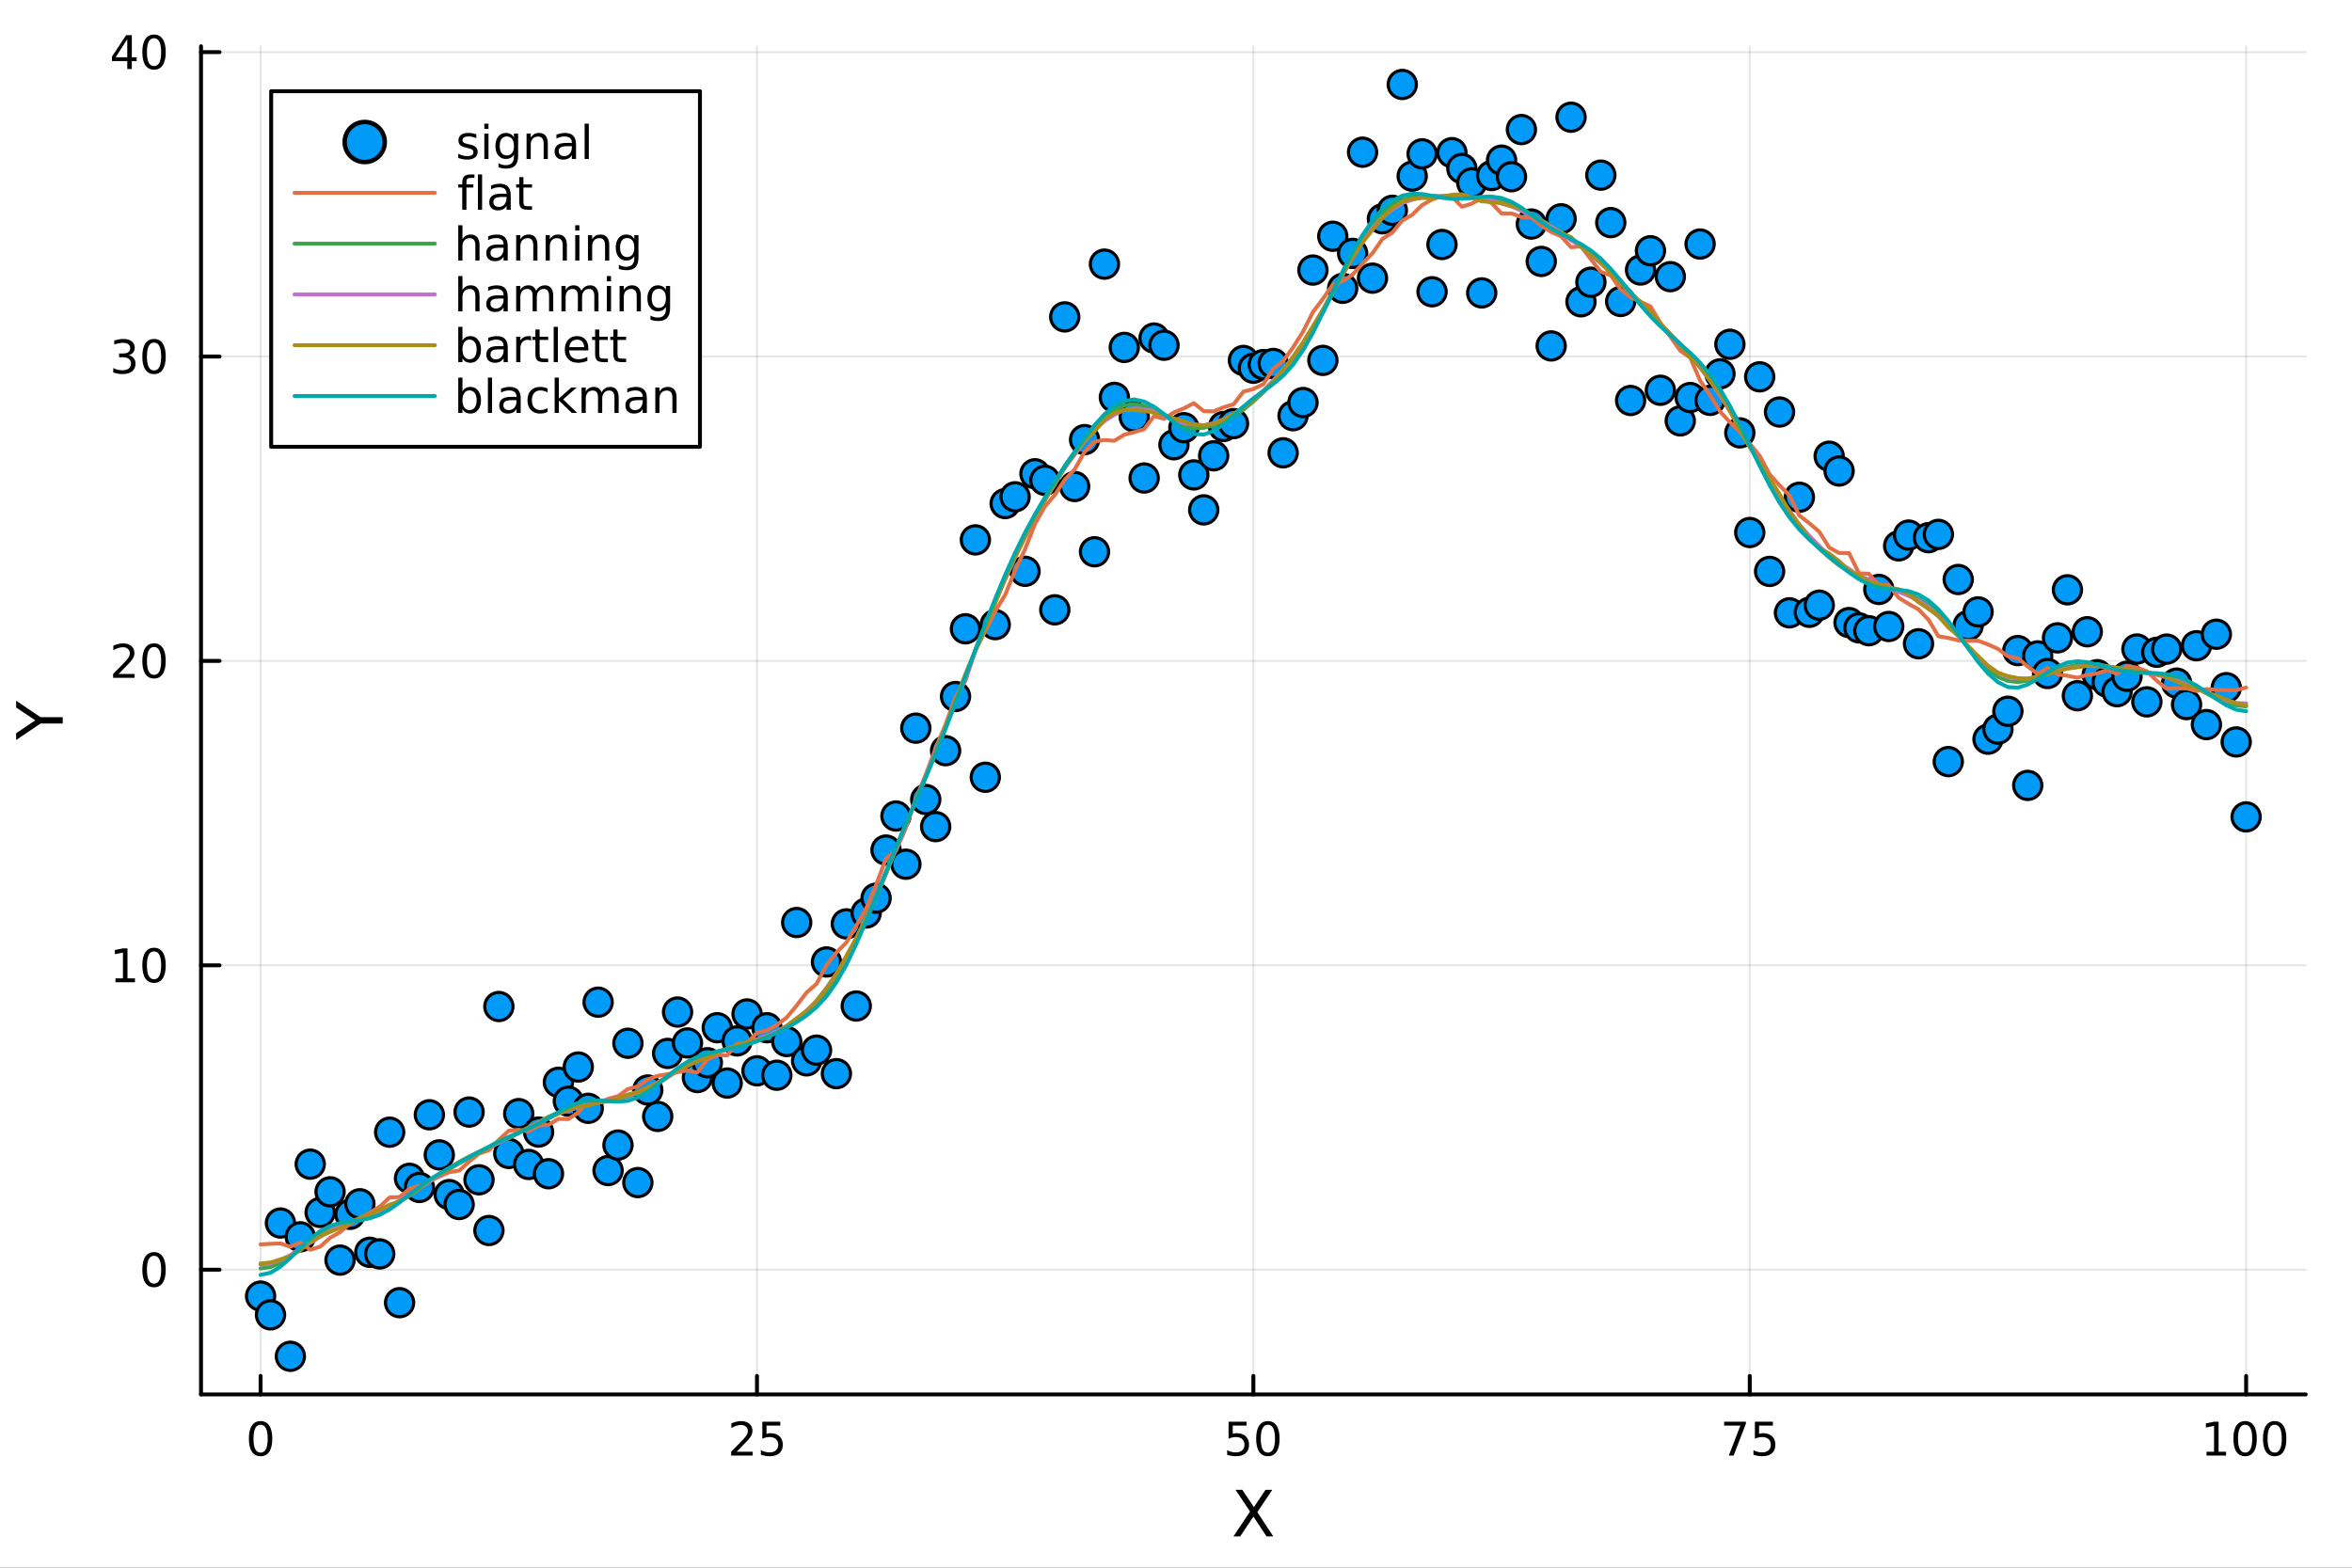<?xml version="1.0" encoding="utf-8"?>
<svg xmlns="http://www.w3.org/2000/svg" xmlns:xlink="http://www.w3.org/1999/xlink" width="600" height="400" viewBox="0 0 2400 1600">
<rect x="0" y="0" width="2400" height="1600" fill="#333333" stroke="none"/>
<defs>
  <clipPath id="clip670">
    <rect x="0" y="0" width="2400" height="1600"/>
  </clipPath>
</defs>
<path clip-path="url(#clip670)" d="M0 1600 L2400 1600 L2400 0 L0 0  Z" fill="#ffffff" fill-rule="evenodd" fill-opacity="1"/>
<defs>
  <clipPath id="clip671">
    <rect x="480" y="0" width="1681" height="1600"/>
  </clipPath>
</defs>
<path clip-path="url(#clip670)" d="M205.121 1423.18 L2352.76 1423.18 L2352.76 47.244 L205.121 47.244  Z" fill="#ffffff" fill-rule="evenodd" fill-opacity="1"/>
<defs>
  <clipPath id="clip672">
    <rect x="205" y="47" width="2149" height="1377"/>
  </clipPath>
</defs>
<polyline clip-path="url(#clip672)" style="stroke:#000000; stroke-linecap:round; stroke-linejoin:round; stroke-width:2; stroke-opacity:0.1; fill:none" points="265.903,1423.18 265.903,47.244 "/>
<polyline clip-path="url(#clip672)" style="stroke:#000000; stroke-linecap:round; stroke-linejoin:round; stroke-width:2; stroke-opacity:0.1; fill:none" points="772.421,1423.18 772.421,47.244 "/>
<polyline clip-path="url(#clip672)" style="stroke:#000000; stroke-linecap:round; stroke-linejoin:round; stroke-width:2; stroke-opacity:0.1; fill:none" points="1278.94,1423.18 1278.94,47.244 "/>
<polyline clip-path="url(#clip672)" style="stroke:#000000; stroke-linecap:round; stroke-linejoin:round; stroke-width:2; stroke-opacity:0.1; fill:none" points="1785.46,1423.18 1785.46,47.244 "/>
<polyline clip-path="url(#clip672)" style="stroke:#000000; stroke-linecap:round; stroke-linejoin:round; stroke-width:2; stroke-opacity:0.1; fill:none" points="2291.97,1423.18 2291.97,47.244 "/>
<polyline clip-path="url(#clip672)" style="stroke:#000000; stroke-linecap:round; stroke-linejoin:round; stroke-width:2; stroke-opacity:0.1; fill:none" points="205.121,1295.87 2352.76,1295.87 "/>
<polyline clip-path="url(#clip672)" style="stroke:#000000; stroke-linecap:round; stroke-linejoin:round; stroke-width:2; stroke-opacity:0.1; fill:none" points="205.121,985.199 2352.76,985.199 "/>
<polyline clip-path="url(#clip672)" style="stroke:#000000; stroke-linecap:round; stroke-linejoin:round; stroke-width:2; stroke-opacity:0.1; fill:none" points="205.121,674.529 2352.76,674.529 "/>
<polyline clip-path="url(#clip672)" style="stroke:#000000; stroke-linecap:round; stroke-linejoin:round; stroke-width:2; stroke-opacity:0.1; fill:none" points="205.121,363.859 2352.76,363.859 "/>
<polyline clip-path="url(#clip672)" style="stroke:#000000; stroke-linecap:round; stroke-linejoin:round; stroke-width:2; stroke-opacity:0.1; fill:none" points="205.121,53.19 2352.76,53.19 "/>
<polyline clip-path="url(#clip670)" style="stroke:#000000; stroke-linecap:round; stroke-linejoin:round; stroke-width:4; stroke-opacity:1; fill:none" points="205.121,1423.18 2352.76,1423.18 "/>
<polyline clip-path="url(#clip670)" style="stroke:#000000; stroke-linecap:round; stroke-linejoin:round; stroke-width:4; stroke-opacity:1; fill:none" points="265.903,1423.18 265.903,1404.28 "/>
<polyline clip-path="url(#clip670)" style="stroke:#000000; stroke-linecap:round; stroke-linejoin:round; stroke-width:4; stroke-opacity:1; fill:none" points="772.421,1423.18 772.421,1404.28 "/>
<polyline clip-path="url(#clip670)" style="stroke:#000000; stroke-linecap:round; stroke-linejoin:round; stroke-width:4; stroke-opacity:1; fill:none" points="1278.94,1423.18 1278.94,1404.28 "/>
<polyline clip-path="url(#clip670)" style="stroke:#000000; stroke-linecap:round; stroke-linejoin:round; stroke-width:4; stroke-opacity:1; fill:none" points="1785.46,1423.18 1785.46,1404.28 "/>
<polyline clip-path="url(#clip670)" style="stroke:#000000; stroke-linecap:round; stroke-linejoin:round; stroke-width:4; stroke-opacity:1; fill:none" points="2291.97,1423.18 2291.97,1404.28 "/>
<path clip-path="url(#clip670)" d="M265.903 1454.1 Q262.292 1454.1 260.463 1457.66 Q258.658 1461.2 258.658 1468.33 Q258.658 1475.44 260.463 1479.01 Q262.292 1482.55 265.903 1482.55 Q269.537 1482.55 271.343 1479.01 Q273.172 1475.44 273.172 1468.33 Q273.172 1461.2 271.343 1457.66 Q269.537 1454.1 265.903 1454.1 M265.903 1450.39 Q271.713 1450.39 274.769 1455 Q277.847 1459.58 277.847 1468.33 Q277.847 1477.06 274.769 1481.67 Q271.713 1486.25 265.903 1486.25 Q260.093 1486.25 257.014 1481.67 Q253.959 1477.06 253.959 1468.33 Q253.959 1459.58 257.014 1455 Q260.093 1450.39 265.903 1450.39 Z" fill="#000000" fill-rule="nonzero" fill-opacity="1" /><path clip-path="url(#clip670)" d="M751.692 1481.64 L768.011 1481.64 L768.011 1485.58 L746.067 1485.58 L746.067 1481.64 Q748.729 1478.89 753.312 1474.26 Q757.919 1469.61 759.099 1468.27 Q761.344 1465.74 762.224 1464.01 Q763.127 1462.25 763.127 1460.56 Q763.127 1457.8 761.182 1456.07 Q759.261 1454.33 756.159 1454.33 Q753.96 1454.33 751.507 1455.09 Q749.076 1455.86 746.298 1457.41 L746.298 1452.69 Q749.122 1451.55 751.576 1450.97 Q754.03 1450.39 756.067 1450.39 Q761.437 1450.39 764.631 1453.08 Q767.826 1455.77 767.826 1460.26 Q767.826 1462.39 767.016 1464.31 Q766.229 1466.2 764.122 1468.8 Q763.544 1469.47 760.442 1472.69 Q757.34 1475.88 751.692 1481.64 Z" fill="#000000" fill-rule="nonzero" fill-opacity="1" /><path clip-path="url(#clip670)" d="M777.872 1451.02 L796.229 1451.02 L796.229 1454.96 L782.155 1454.96 L782.155 1463.43 Q783.173 1463.08 784.192 1462.92 Q785.21 1462.73 786.229 1462.73 Q792.016 1462.73 795.395 1465.9 Q798.775 1469.08 798.775 1474.49 Q798.775 1480.07 795.303 1483.17 Q791.83 1486.25 785.511 1486.25 Q783.335 1486.25 781.067 1485.88 Q778.821 1485.51 776.414 1484.77 L776.414 1480.07 Q778.497 1481.2 780.719 1481.76 Q782.942 1482.32 785.418 1482.32 Q789.423 1482.32 791.761 1480.21 Q794.099 1478.1 794.099 1474.49 Q794.099 1470.88 791.761 1468.77 Q789.423 1466.67 785.418 1466.67 Q783.543 1466.67 781.668 1467.08 Q779.817 1467.5 777.872 1468.38 L777.872 1451.02 Z" fill="#000000" fill-rule="nonzero" fill-opacity="1" /><path clip-path="url(#clip670)" d="M1253.64 1451.02 L1271.99 1451.02 L1271.99 1454.96 L1257.92 1454.96 L1257.92 1463.43 Q1258.94 1463.08 1259.96 1462.92 Q1260.98 1462.73 1261.99 1462.73 Q1267.78 1462.73 1271.16 1465.9 Q1274.54 1469.08 1274.54 1474.49 Q1274.54 1480.07 1271.07 1483.17 Q1267.6 1486.25 1261.28 1486.25 Q1259.1 1486.25 1256.83 1485.88 Q1254.59 1485.51 1252.18 1484.77 L1252.18 1480.07 Q1254.26 1481.2 1256.48 1481.76 Q1258.71 1482.32 1261.18 1482.32 Q1265.19 1482.32 1267.53 1480.21 Q1269.86 1478.1 1269.86 1474.49 Q1269.86 1470.88 1267.53 1468.77 Q1265.19 1466.67 1261.18 1466.67 Q1259.31 1466.67 1257.43 1467.08 Q1255.58 1467.5 1253.64 1468.38 L1253.64 1451.02 Z" fill="#000000" fill-rule="nonzero" fill-opacity="1" /><path clip-path="url(#clip670)" d="M1293.75 1454.1 Q1290.14 1454.1 1288.31 1457.66 Q1286.51 1461.2 1286.51 1468.33 Q1286.51 1475.44 1288.31 1479.01 Q1290.14 1482.55 1293.75 1482.55 Q1297.39 1482.55 1299.19 1479.01 Q1301.02 1475.44 1301.02 1468.33 Q1301.02 1461.2 1299.19 1457.66 Q1297.39 1454.1 1293.75 1454.1 M1293.75 1450.39 Q1299.56 1450.39 1302.62 1455 Q1305.7 1459.58 1305.7 1468.33 Q1305.7 1477.06 1302.62 1481.67 Q1299.56 1486.25 1293.75 1486.25 Q1287.94 1486.25 1284.86 1481.67 Q1281.81 1477.06 1281.81 1468.33 Q1281.81 1459.58 1284.86 1455 Q1287.94 1450.39 1293.75 1450.39 Z" fill="#000000" fill-rule="nonzero" fill-opacity="1" /><path clip-path="url(#clip670)" d="M1759.31 1451.02 L1781.53 1451.02 L1781.53 1453.01 L1768.99 1485.58 L1764.1 1485.58 L1775.91 1454.96 L1759.31 1454.96 L1759.31 1451.02 Z" fill="#000000" fill-rule="nonzero" fill-opacity="1" /><path clip-path="url(#clip670)" d="M1790.7 1451.02 L1809.06 1451.02 L1809.06 1454.96 L1794.98 1454.96 L1794.98 1463.43 Q1796 1463.08 1797.02 1462.92 Q1798.04 1462.73 1799.06 1462.73 Q1804.84 1462.73 1808.22 1465.9 Q1811.6 1469.08 1811.6 1474.49 Q1811.6 1480.07 1808.13 1483.17 Q1804.66 1486.25 1798.34 1486.25 Q1796.16 1486.25 1793.89 1485.88 Q1791.65 1485.51 1789.24 1484.77 L1789.24 1480.07 Q1791.32 1481.2 1793.55 1481.76 Q1795.77 1482.32 1798.25 1482.32 Q1802.25 1482.32 1804.59 1480.21 Q1806.93 1478.1 1806.93 1474.49 Q1806.93 1470.88 1804.59 1468.77 Q1802.25 1466.67 1798.25 1466.67 Q1796.37 1466.67 1794.5 1467.08 Q1792.64 1467.5 1790.7 1468.38 L1790.7 1451.02 Z" fill="#000000" fill-rule="nonzero" fill-opacity="1" /><path clip-path="url(#clip670)" d="M2251.58 1481.64 L2259.22 1481.64 L2259.22 1455.28 L2250.91 1456.95 L2250.91 1452.69 L2259.17 1451.02 L2263.85 1451.02 L2263.85 1481.64 L2271.49 1481.64 L2271.49 1485.58 L2251.58 1485.58 L2251.58 1481.64 Z" fill="#000000" fill-rule="nonzero" fill-opacity="1" /><path clip-path="url(#clip670)" d="M2290.93 1454.1 Q2287.32 1454.1 2285.49 1457.66 Q2283.69 1461.2 2283.69 1468.33 Q2283.69 1475.44 2285.49 1479.01 Q2287.32 1482.55 2290.93 1482.55 Q2294.57 1482.55 2296.37 1479.01 Q2298.2 1475.44 2298.2 1468.33 Q2298.2 1461.2 2296.37 1457.66 Q2294.57 1454.1 2290.93 1454.1 M2290.93 1450.39 Q2296.74 1450.39 2299.8 1455 Q2302.88 1459.58 2302.88 1468.33 Q2302.88 1477.06 2299.8 1481.67 Q2296.74 1486.25 2290.93 1486.25 Q2285.12 1486.25 2282.04 1481.67 Q2278.99 1477.06 2278.99 1468.33 Q2278.99 1459.58 2282.04 1455 Q2285.12 1450.39 2290.93 1450.39 Z" fill="#000000" fill-rule="nonzero" fill-opacity="1" /><path clip-path="url(#clip670)" d="M2321.09 1454.1 Q2317.48 1454.1 2315.65 1457.66 Q2313.85 1461.2 2313.85 1468.33 Q2313.85 1475.44 2315.65 1479.01 Q2317.48 1482.55 2321.09 1482.55 Q2324.73 1482.55 2326.53 1479.01 Q2328.36 1475.44 2328.36 1468.33 Q2328.36 1461.2 2326.53 1457.66 Q2324.73 1454.1 2321.09 1454.1 M2321.09 1450.39 Q2326.9 1450.39 2329.96 1455 Q2333.04 1459.58 2333.04 1468.33 Q2333.04 1477.06 2329.96 1481.67 Q2326.9 1486.25 2321.09 1486.25 Q2315.28 1486.25 2312.21 1481.67 Q2309.15 1477.06 2309.15 1468.33 Q2309.15 1459.58 2312.21 1455 Q2315.28 1450.39 2321.09 1450.39 Z" fill="#000000" fill-rule="nonzero" fill-opacity="1" /><path clip-path="url(#clip670)" d="M1260.76 1520.52 L1267.67 1520.52 L1279.48 1538.19 L1291.35 1520.52 L1298.26 1520.52 L1282.98 1543.34 L1299.28 1568.04 L1292.37 1568.04 L1279 1547.83 L1265.54 1568.04 L1258.6 1568.04 L1275.56 1542.68 L1260.76 1520.52 Z" fill="#000000" fill-rule="nonzero" fill-opacity="1" /><polyline clip-path="url(#clip670)" style="stroke:#000000; stroke-linecap:round; stroke-linejoin:round; stroke-width:4; stroke-opacity:1; fill:none" points="205.121,1423.18 205.121,47.244 "/>
<polyline clip-path="url(#clip670)" style="stroke:#000000; stroke-linecap:round; stroke-linejoin:round; stroke-width:4; stroke-opacity:1; fill:none" points="205.121,1295.87 224.019,1295.87 "/>
<polyline clip-path="url(#clip670)" style="stroke:#000000; stroke-linecap:round; stroke-linejoin:round; stroke-width:4; stroke-opacity:1; fill:none" points="205.121,985.199 224.019,985.199 "/>
<polyline clip-path="url(#clip670)" style="stroke:#000000; stroke-linecap:round; stroke-linejoin:round; stroke-width:4; stroke-opacity:1; fill:none" points="205.121,674.529 224.019,674.529 "/>
<polyline clip-path="url(#clip670)" style="stroke:#000000; stroke-linecap:round; stroke-linejoin:round; stroke-width:4; stroke-opacity:1; fill:none" points="205.121,363.859 224.019,363.859 "/>
<polyline clip-path="url(#clip670)" style="stroke:#000000; stroke-linecap:round; stroke-linejoin:round; stroke-width:4; stroke-opacity:1; fill:none" points="205.121,53.19 224.019,53.19 "/>
<path clip-path="url(#clip670)" d="M157.177 1281.67 Q153.566 1281.67 151.737 1285.23 Q149.931 1288.77 149.931 1295.9 Q149.931 1303.01 151.737 1306.57 Q153.566 1310.12 157.177 1310.12 Q160.811 1310.12 162.616 1306.57 Q164.445 1303.01 164.445 1295.9 Q164.445 1288.77 162.616 1285.23 Q160.811 1281.67 157.177 1281.67 M157.177 1277.96 Q162.987 1277.96 166.042 1282.57 Q169.121 1287.15 169.121 1295.9 Q169.121 1304.63 166.042 1309.24 Q162.987 1313.82 157.177 1313.82 Q151.366 1313.82 148.288 1309.24 Q145.232 1304.63 145.232 1295.9 Q145.232 1287.15 148.288 1282.57 Q151.366 1277.96 157.177 1277.96 Z" fill="#000000" fill-rule="nonzero" fill-opacity="1" /><path clip-path="url(#clip670)" d="M117.825 998.544 L125.464 998.544 L125.464 972.178 L117.154 973.845 L117.154 969.586 L125.418 967.919 L130.093 967.919 L130.093 998.544 L137.732 998.544 L137.732 1002.48 L117.825 1002.48 L117.825 998.544 Z" fill="#000000" fill-rule="nonzero" fill-opacity="1" /><path clip-path="url(#clip670)" d="M157.177 970.998 Q153.566 970.998 151.737 974.562 Q149.931 978.104 149.931 985.234 Q149.931 992.34 151.737 995.905 Q153.566 999.446 157.177 999.446 Q160.811 999.446 162.616 995.905 Q164.445 992.34 164.445 985.234 Q164.445 978.104 162.616 974.562 Q160.811 970.998 157.177 970.998 M157.177 967.294 Q162.987 967.294 166.042 971.9 Q169.121 976.484 169.121 985.234 Q169.121 993.96 166.042 998.567 Q162.987 1003.15 157.177 1003.15 Q151.366 1003.15 148.288 998.567 Q145.232 993.96 145.232 985.234 Q145.232 976.484 148.288 971.9 Q151.366 967.294 157.177 967.294 Z" fill="#000000" fill-rule="nonzero" fill-opacity="1" /><path clip-path="url(#clip670)" d="M121.043 687.874 L137.362 687.874 L137.362 691.809 L115.418 691.809 L115.418 687.874 Q118.08 685.119 122.663 680.49 Q127.269 675.837 128.45 674.494 Q130.695 671.971 131.575 670.235 Q132.478 668.476 132.478 666.786 Q132.478 664.032 130.533 662.295 Q128.612 660.559 125.51 660.559 Q123.311 660.559 120.857 661.323 Q118.427 662.087 115.649 663.638 L115.649 658.916 Q118.473 657.782 120.927 657.203 Q123.38 656.624 125.418 656.624 Q130.788 656.624 133.982 659.309 Q137.177 661.994 137.177 666.485 Q137.177 668.615 136.367 670.536 Q135.579 672.434 133.473 675.027 Q132.894 675.698 129.792 678.916 Q126.691 682.11 121.043 687.874 Z" fill="#000000" fill-rule="nonzero" fill-opacity="1" /><path clip-path="url(#clip670)" d="M157.177 660.328 Q153.566 660.328 151.737 663.893 Q149.931 667.434 149.931 674.564 Q149.931 681.67 151.737 685.235 Q153.566 688.777 157.177 688.777 Q160.811 688.777 162.616 685.235 Q164.445 681.67 164.445 674.564 Q164.445 667.434 162.616 663.893 Q160.811 660.328 157.177 660.328 M157.177 656.624 Q162.987 656.624 166.042 661.231 Q169.121 665.814 169.121 674.564 Q169.121 683.291 166.042 687.897 Q162.987 692.48 157.177 692.48 Q151.366 692.48 148.288 687.897 Q145.232 683.291 145.232 674.564 Q145.232 665.814 148.288 661.231 Q151.366 656.624 157.177 656.624 Z" fill="#000000" fill-rule="nonzero" fill-opacity="1" /><path clip-path="url(#clip670)" d="M131.181 362.505 Q134.538 363.223 136.413 365.491 Q138.311 367.76 138.311 371.093 Q138.311 376.209 134.792 379.01 Q131.274 381.811 124.793 381.811 Q122.617 381.811 120.302 381.371 Q118.01 380.954 115.556 380.098 L115.556 375.584 Q117.501 376.718 119.816 377.297 Q122.13 377.876 124.654 377.876 Q129.052 377.876 131.343 376.139 Q133.658 374.403 133.658 371.093 Q133.658 368.038 131.505 366.325 Q129.376 364.589 125.556 364.589 L121.529 364.589 L121.529 360.746 L125.742 360.746 Q129.191 360.746 131.019 359.38 Q132.848 357.991 132.848 355.399 Q132.848 352.737 130.95 351.325 Q129.075 349.89 125.556 349.89 Q123.635 349.89 121.436 350.306 Q119.237 350.723 116.598 351.603 L116.598 347.436 Q119.26 346.695 121.575 346.325 Q123.913 345.954 125.973 345.954 Q131.297 345.954 134.399 348.385 Q137.501 350.792 137.501 354.913 Q137.501 357.783 135.857 359.774 Q134.214 361.741 131.181 362.505 Z" fill="#000000" fill-rule="nonzero" fill-opacity="1" /><path clip-path="url(#clip670)" d="M157.177 349.658 Q153.566 349.658 151.737 353.223 Q149.931 356.765 149.931 363.894 Q149.931 371.001 151.737 374.565 Q153.566 378.107 157.177 378.107 Q160.811 378.107 162.616 374.565 Q164.445 371.001 164.445 363.894 Q164.445 356.765 162.616 353.223 Q160.811 349.658 157.177 349.658 M157.177 345.954 Q162.987 345.954 166.042 350.561 Q169.121 355.144 169.121 363.894 Q169.121 372.621 166.042 377.227 Q162.987 381.811 157.177 381.811 Q151.366 381.811 148.288 377.227 Q145.232 372.621 145.232 363.894 Q145.232 355.144 148.288 350.561 Q151.366 345.954 157.177 345.954 Z" fill="#000000" fill-rule="nonzero" fill-opacity="1" /><path clip-path="url(#clip670)" d="M129.862 39.984 L118.056 58.433 L129.862 58.433 L129.862 39.984 M128.635 35.91 L134.515 35.91 L134.515 58.433 L139.445 58.433 L139.445 62.322 L134.515 62.322 L134.515 70.47 L129.862 70.47 L129.862 62.322 L114.26 62.322 L114.26 57.808 L128.635 35.91 Z" fill="#000000" fill-rule="nonzero" fill-opacity="1" /><path clip-path="url(#clip670)" d="M157.177 38.988 Q153.566 38.988 151.737 42.553 Q149.931 46.095 149.931 53.224 Q149.931 60.331 151.737 63.896 Q153.566 67.437 157.177 67.437 Q160.811 67.437 162.616 63.896 Q164.445 60.331 164.445 53.224 Q164.445 46.095 162.616 42.553 Q160.811 38.988 157.177 38.988 M157.177 35.285 Q162.987 35.285 166.042 39.891 Q169.121 44.474 169.121 53.224 Q169.121 61.951 166.042 66.558 Q162.987 71.141 157.177 71.141 Q151.366 71.141 148.288 66.558 Q145.232 61.951 145.232 53.224 Q145.232 44.474 148.288 39.891 Q151.366 35.285 157.177 35.285 Z" fill="#000000" fill-rule="nonzero" fill-opacity="1" /><path clip-path="url(#clip670)" d="M16.484 755.248 L16.484 748.341 L36.027 735.164 L16.484 722.083 L16.484 715.176 L41.374 731.981 L64.004 731.981 L64.004 738.443 L41.374 738.443 L16.484 755.248 Z" fill="#000000" fill-rule="nonzero" fill-opacity="1" /><circle clip-path="url(#clip672)" cx="265.903" cy="1322.8" r="14.4" fill="#009af9" fill-rule="evenodd" fill-opacity="1" stroke="#000000" stroke-opacity="1" stroke-width="3.2"/>
<circle clip-path="url(#clip672)" cx="276.033" cy="1341.95" r="14.4" fill="#009af9" fill-rule="evenodd" fill-opacity="1" stroke="#000000" stroke-opacity="1" stroke-width="3.2"/>
<circle clip-path="url(#clip672)" cx="286.164" cy="1248.22" r="14.4" fill="#009af9" fill-rule="evenodd" fill-opacity="1" stroke="#000000" stroke-opacity="1" stroke-width="3.2"/>
<circle clip-path="url(#clip672)" cx="296.294" cy="1384.24" r="14.4" fill="#009af9" fill-rule="evenodd" fill-opacity="1" stroke="#000000" stroke-opacity="1" stroke-width="3.2"/>
<circle clip-path="url(#clip672)" cx="306.425" cy="1262.31" r="14.4" fill="#009af9" fill-rule="evenodd" fill-opacity="1" stroke="#000000" stroke-opacity="1" stroke-width="3.2"/>
<circle clip-path="url(#clip672)" cx="316.555" cy="1188.13" r="14.4" fill="#009af9" fill-rule="evenodd" fill-opacity="1" stroke="#000000" stroke-opacity="1" stroke-width="3.2"/>
<circle clip-path="url(#clip672)" cx="326.685" cy="1237.43" r="14.4" fill="#009af9" fill-rule="evenodd" fill-opacity="1" stroke="#000000" stroke-opacity="1" stroke-width="3.2"/>
<circle clip-path="url(#clip672)" cx="336.816" cy="1216.37" r="14.4" fill="#009af9" fill-rule="evenodd" fill-opacity="1" stroke="#000000" stroke-opacity="1" stroke-width="3.2"/>
<circle clip-path="url(#clip672)" cx="346.946" cy="1286.08" r="14.4" fill="#009af9" fill-rule="evenodd" fill-opacity="1" stroke="#000000" stroke-opacity="1" stroke-width="3.2"/>
<circle clip-path="url(#clip672)" cx="357.076" cy="1239.36" r="14.4" fill="#009af9" fill-rule="evenodd" fill-opacity="1" stroke="#000000" stroke-opacity="1" stroke-width="3.2"/>
<circle clip-path="url(#clip672)" cx="367.207" cy="1228.57" r="14.4" fill="#009af9" fill-rule="evenodd" fill-opacity="1" stroke="#000000" stroke-opacity="1" stroke-width="3.2"/>
<circle clip-path="url(#clip672)" cx="377.337" cy="1278.12" r="14.4" fill="#009af9" fill-rule="evenodd" fill-opacity="1" stroke="#000000" stroke-opacity="1" stroke-width="3.2"/>
<circle clip-path="url(#clip672)" cx="387.467" cy="1279.76" r="14.4" fill="#009af9" fill-rule="evenodd" fill-opacity="1" stroke="#000000" stroke-opacity="1" stroke-width="3.2"/>
<circle clip-path="url(#clip672)" cx="397.598" cy="1155.52" r="14.4" fill="#009af9" fill-rule="evenodd" fill-opacity="1" stroke="#000000" stroke-opacity="1" stroke-width="3.2"/>
<circle clip-path="url(#clip672)" cx="407.728" cy="1329.52" r="14.4" fill="#009af9" fill-rule="evenodd" fill-opacity="1" stroke="#000000" stroke-opacity="1" stroke-width="3.2"/>
<circle clip-path="url(#clip672)" cx="417.858" cy="1202.6" r="14.4" fill="#009af9" fill-rule="evenodd" fill-opacity="1" stroke="#000000" stroke-opacity="1" stroke-width="3.2"/>
<circle clip-path="url(#clip672)" cx="427.989" cy="1211.93" r="14.4" fill="#009af9" fill-rule="evenodd" fill-opacity="1" stroke="#000000" stroke-opacity="1" stroke-width="3.2"/>
<circle clip-path="url(#clip672)" cx="438.119" cy="1137.75" r="14.4" fill="#009af9" fill-rule="evenodd" fill-opacity="1" stroke="#000000" stroke-opacity="1" stroke-width="3.2"/>
<circle clip-path="url(#clip672)" cx="448.249" cy="1178.68" r="14.4" fill="#009af9" fill-rule="evenodd" fill-opacity="1" stroke="#000000" stroke-opacity="1" stroke-width="3.2"/>
<circle clip-path="url(#clip672)" cx="458.38" cy="1219.2" r="14.4" fill="#009af9" fill-rule="evenodd" fill-opacity="1" stroke="#000000" stroke-opacity="1" stroke-width="3.2"/>
<circle clip-path="url(#clip672)" cx="468.51" cy="1229.33" r="14.4" fill="#009af9" fill-rule="evenodd" fill-opacity="1" stroke="#000000" stroke-opacity="1" stroke-width="3.2"/>
<circle clip-path="url(#clip672)" cx="478.641" cy="1134.96" r="14.4" fill="#009af9" fill-rule="evenodd" fill-opacity="1" stroke="#000000" stroke-opacity="1" stroke-width="3.2"/>
<circle clip-path="url(#clip672)" cx="488.771" cy="1204.11" r="14.4" fill="#009af9" fill-rule="evenodd" fill-opacity="1" stroke="#000000" stroke-opacity="1" stroke-width="3.2"/>
<circle clip-path="url(#clip672)" cx="498.901" cy="1255.86" r="14.4" fill="#009af9" fill-rule="evenodd" fill-opacity="1" stroke="#000000" stroke-opacity="1" stroke-width="3.2"/>
<circle clip-path="url(#clip672)" cx="509.032" cy="1027.26" r="14.4" fill="#009af9" fill-rule="evenodd" fill-opacity="1" stroke="#000000" stroke-opacity="1" stroke-width="3.2"/>
<circle clip-path="url(#clip672)" cx="519.162" cy="1177.21" r="14.4" fill="#009af9" fill-rule="evenodd" fill-opacity="1" stroke="#000000" stroke-opacity="1" stroke-width="3.2"/>
<circle clip-path="url(#clip672)" cx="529.292" cy="1136.57" r="14.4" fill="#009af9" fill-rule="evenodd" fill-opacity="1" stroke="#000000" stroke-opacity="1" stroke-width="3.2"/>
<circle clip-path="url(#clip672)" cx="539.423" cy="1188.45" r="14.4" fill="#009af9" fill-rule="evenodd" fill-opacity="1" stroke="#000000" stroke-opacity="1" stroke-width="3.2"/>
<circle clip-path="url(#clip672)" cx="549.553" cy="1155.38" r="14.4" fill="#009af9" fill-rule="evenodd" fill-opacity="1" stroke="#000000" stroke-opacity="1" stroke-width="3.2"/>
<circle clip-path="url(#clip672)" cx="559.683" cy="1197.91" r="14.4" fill="#009af9" fill-rule="evenodd" fill-opacity="1" stroke="#000000" stroke-opacity="1" stroke-width="3.2"/>
<circle clip-path="url(#clip672)" cx="569.814" cy="1104.58" r="14.4" fill="#009af9" fill-rule="evenodd" fill-opacity="1" stroke="#000000" stroke-opacity="1" stroke-width="3.2"/>
<circle clip-path="url(#clip672)" cx="579.944" cy="1123.91" r="14.4" fill="#009af9" fill-rule="evenodd" fill-opacity="1" stroke="#000000" stroke-opacity="1" stroke-width="3.2"/>
<circle clip-path="url(#clip672)" cx="590.074" cy="1089.01" r="14.4" fill="#009af9" fill-rule="evenodd" fill-opacity="1" stroke="#000000" stroke-opacity="1" stroke-width="3.2"/>
<circle clip-path="url(#clip672)" cx="600.205" cy="1131.15" r="14.4" fill="#009af9" fill-rule="evenodd" fill-opacity="1" stroke="#000000" stroke-opacity="1" stroke-width="3.2"/>
<circle clip-path="url(#clip672)" cx="610.335" cy="1022.83" r="14.4" fill="#009af9" fill-rule="evenodd" fill-opacity="1" stroke="#000000" stroke-opacity="1" stroke-width="3.2"/>
<circle clip-path="url(#clip672)" cx="620.465" cy="1194.69" r="14.4" fill="#009af9" fill-rule="evenodd" fill-opacity="1" stroke="#000000" stroke-opacity="1" stroke-width="3.2"/>
<circle clip-path="url(#clip672)" cx="630.596" cy="1168.67" r="14.4" fill="#009af9" fill-rule="evenodd" fill-opacity="1" stroke="#000000" stroke-opacity="1" stroke-width="3.2"/>
<circle clip-path="url(#clip672)" cx="640.726" cy="1064.75" r="14.4" fill="#009af9" fill-rule="evenodd" fill-opacity="1" stroke="#000000" stroke-opacity="1" stroke-width="3.2"/>
<circle clip-path="url(#clip672)" cx="650.857" cy="1206.94" r="14.4" fill="#009af9" fill-rule="evenodd" fill-opacity="1" stroke="#000000" stroke-opacity="1" stroke-width="3.2"/>
<circle clip-path="url(#clip672)" cx="660.987" cy="1112.47" r="14.4" fill="#009af9" fill-rule="evenodd" fill-opacity="1" stroke="#000000" stroke-opacity="1" stroke-width="3.2"/>
<circle clip-path="url(#clip672)" cx="671.117" cy="1139.45" r="14.4" fill="#009af9" fill-rule="evenodd" fill-opacity="1" stroke="#000000" stroke-opacity="1" stroke-width="3.2"/>
<circle clip-path="url(#clip672)" cx="681.248" cy="1075.12" r="14.4" fill="#009af9" fill-rule="evenodd" fill-opacity="1" stroke="#000000" stroke-opacity="1" stroke-width="3.2"/>
<circle clip-path="url(#clip672)" cx="691.378" cy="1032.88" r="14.4" fill="#009af9" fill-rule="evenodd" fill-opacity="1" stroke="#000000" stroke-opacity="1" stroke-width="3.2"/>
<circle clip-path="url(#clip672)" cx="701.508" cy="1064.45" r="14.4" fill="#009af9" fill-rule="evenodd" fill-opacity="1" stroke="#000000" stroke-opacity="1" stroke-width="3.2"/>
<circle clip-path="url(#clip672)" cx="711.639" cy="1099.75" r="14.4" fill="#009af9" fill-rule="evenodd" fill-opacity="1" stroke="#000000" stroke-opacity="1" stroke-width="3.2"/>
<circle clip-path="url(#clip672)" cx="721.769" cy="1084.62" r="14.4" fill="#009af9" fill-rule="evenodd" fill-opacity="1" stroke="#000000" stroke-opacity="1" stroke-width="3.2"/>
<circle clip-path="url(#clip672)" cx="731.899" cy="1048.89" r="14.4" fill="#009af9" fill-rule="evenodd" fill-opacity="1" stroke="#000000" stroke-opacity="1" stroke-width="3.2"/>
<circle clip-path="url(#clip672)" cx="742.03" cy="1105.37" r="14.4" fill="#009af9" fill-rule="evenodd" fill-opacity="1" stroke="#000000" stroke-opacity="1" stroke-width="3.2"/>
<circle clip-path="url(#clip672)" cx="752.16" cy="1062.38" r="14.4" fill="#009af9" fill-rule="evenodd" fill-opacity="1" stroke="#000000" stroke-opacity="1" stroke-width="3.2"/>
<circle clip-path="url(#clip672)" cx="762.29" cy="1034.85" r="14.4" fill="#009af9" fill-rule="evenodd" fill-opacity="1" stroke="#000000" stroke-opacity="1" stroke-width="3.2"/>
<circle clip-path="url(#clip672)" cx="772.421" cy="1092.89" r="14.4" fill="#009af9" fill-rule="evenodd" fill-opacity="1" stroke="#000000" stroke-opacity="1" stroke-width="3.2"/>
<circle clip-path="url(#clip672)" cx="782.551" cy="1048.92" r="14.4" fill="#009af9" fill-rule="evenodd" fill-opacity="1" stroke="#000000" stroke-opacity="1" stroke-width="3.2"/>
<circle clip-path="url(#clip672)" cx="792.681" cy="1097.38" r="14.4" fill="#009af9" fill-rule="evenodd" fill-opacity="1" stroke="#000000" stroke-opacity="1" stroke-width="3.2"/>
<circle clip-path="url(#clip672)" cx="802.812" cy="1063.02" r="14.4" fill="#009af9" fill-rule="evenodd" fill-opacity="1" stroke="#000000" stroke-opacity="1" stroke-width="3.2"/>
<circle clip-path="url(#clip672)" cx="812.942" cy="941.531" r="14.4" fill="#009af9" fill-rule="evenodd" fill-opacity="1" stroke="#000000" stroke-opacity="1" stroke-width="3.2"/>
<circle clip-path="url(#clip672)" cx="823.073" cy="1082.71" r="14.4" fill="#009af9" fill-rule="evenodd" fill-opacity="1" stroke="#000000" stroke-opacity="1" stroke-width="3.2"/>
<circle clip-path="url(#clip672)" cx="833.203" cy="1071.8" r="14.4" fill="#009af9" fill-rule="evenodd" fill-opacity="1" stroke="#000000" stroke-opacity="1" stroke-width="3.2"/>
<circle clip-path="url(#clip672)" cx="843.333" cy="981.784" r="14.4" fill="#009af9" fill-rule="evenodd" fill-opacity="1" stroke="#000000" stroke-opacity="1" stroke-width="3.2"/>
<circle clip-path="url(#clip672)" cx="853.464" cy="1095.78" r="14.4" fill="#009af9" fill-rule="evenodd" fill-opacity="1" stroke="#000000" stroke-opacity="1" stroke-width="3.2"/>
<circle clip-path="url(#clip672)" cx="863.594" cy="942.933" r="14.4" fill="#009af9" fill-rule="evenodd" fill-opacity="1" stroke="#000000" stroke-opacity="1" stroke-width="3.2"/>
<circle clip-path="url(#clip672)" cx="873.724" cy="1026.75" r="14.4" fill="#009af9" fill-rule="evenodd" fill-opacity="1" stroke="#000000" stroke-opacity="1" stroke-width="3.2"/>
<circle clip-path="url(#clip672)" cx="883.855" cy="931.846" r="14.4" fill="#009af9" fill-rule="evenodd" fill-opacity="1" stroke="#000000" stroke-opacity="1" stroke-width="3.2"/>
<circle clip-path="url(#clip672)" cx="893.985" cy="916.652" r="14.4" fill="#009af9" fill-rule="evenodd" fill-opacity="1" stroke="#000000" stroke-opacity="1" stroke-width="3.2"/>
<circle clip-path="url(#clip672)" cx="904.115" cy="867.569" r="14.4" fill="#009af9" fill-rule="evenodd" fill-opacity="1" stroke="#000000" stroke-opacity="1" stroke-width="3.2"/>
<circle clip-path="url(#clip672)" cx="914.246" cy="832.822" r="14.4" fill="#009af9" fill-rule="evenodd" fill-opacity="1" stroke="#000000" stroke-opacity="1" stroke-width="3.2"/>
<circle clip-path="url(#clip672)" cx="924.376" cy="882.023" r="14.4" fill="#009af9" fill-rule="evenodd" fill-opacity="1" stroke="#000000" stroke-opacity="1" stroke-width="3.2"/>
<circle clip-path="url(#clip672)" cx="934.506" cy="743.178" r="14.4" fill="#009af9" fill-rule="evenodd" fill-opacity="1" stroke="#000000" stroke-opacity="1" stroke-width="3.2"/>
<circle clip-path="url(#clip672)" cx="944.637" cy="815.966" r="14.4" fill="#009af9" fill-rule="evenodd" fill-opacity="1" stroke="#000000" stroke-opacity="1" stroke-width="3.2"/>
<circle clip-path="url(#clip672)" cx="954.767" cy="843.642" r="14.4" fill="#009af9" fill-rule="evenodd" fill-opacity="1" stroke="#000000" stroke-opacity="1" stroke-width="3.2"/>
<circle clip-path="url(#clip672)" cx="964.897" cy="766.15" r="14.4" fill="#009af9" fill-rule="evenodd" fill-opacity="1" stroke="#000000" stroke-opacity="1" stroke-width="3.2"/>
<circle clip-path="url(#clip672)" cx="975.028" cy="710.878" r="14.4" fill="#009af9" fill-rule="evenodd" fill-opacity="1" stroke="#000000" stroke-opacity="1" stroke-width="3.2"/>
<circle clip-path="url(#clip672)" cx="985.158" cy="641.751" r="14.4" fill="#009af9" fill-rule="evenodd" fill-opacity="1" stroke="#000000" stroke-opacity="1" stroke-width="3.2"/>
<circle clip-path="url(#clip672)" cx="995.289" cy="550.997" r="14.4" fill="#009af9" fill-rule="evenodd" fill-opacity="1" stroke="#000000" stroke-opacity="1" stroke-width="3.2"/>
<circle clip-path="url(#clip672)" cx="1005.42" cy="793.283" r="14.4" fill="#009af9" fill-rule="evenodd" fill-opacity="1" stroke="#000000" stroke-opacity="1" stroke-width="3.2"/>
<circle clip-path="url(#clip672)" cx="1015.55" cy="637.506" r="14.4" fill="#009af9" fill-rule="evenodd" fill-opacity="1" stroke="#000000" stroke-opacity="1" stroke-width="3.2"/>
<circle clip-path="url(#clip672)" cx="1025.68" cy="513.959" r="14.4" fill="#009af9" fill-rule="evenodd" fill-opacity="1" stroke="#000000" stroke-opacity="1" stroke-width="3.2"/>
<circle clip-path="url(#clip672)" cx="1035.81" cy="507.045" r="14.4" fill="#009af9" fill-rule="evenodd" fill-opacity="1" stroke="#000000" stroke-opacity="1" stroke-width="3.2"/>
<circle clip-path="url(#clip672)" cx="1045.94" cy="583.073" r="14.4" fill="#009af9" fill-rule="evenodd" fill-opacity="1" stroke="#000000" stroke-opacity="1" stroke-width="3.2"/>
<circle clip-path="url(#clip672)" cx="1056.07" cy="483.54" r="14.4" fill="#009af9" fill-rule="evenodd" fill-opacity="1" stroke="#000000" stroke-opacity="1" stroke-width="3.2"/>
<circle clip-path="url(#clip672)" cx="1066.2" cy="490.183" r="14.4" fill="#009af9" fill-rule="evenodd" fill-opacity="1" stroke="#000000" stroke-opacity="1" stroke-width="3.2"/>
<circle clip-path="url(#clip672)" cx="1076.33" cy="622.389" r="14.4" fill="#009af9" fill-rule="evenodd" fill-opacity="1" stroke="#000000" stroke-opacity="1" stroke-width="3.2"/>
<circle clip-path="url(#clip672)" cx="1086.46" cy="323.433" r="14.4" fill="#009af9" fill-rule="evenodd" fill-opacity="1" stroke="#000000" stroke-opacity="1" stroke-width="3.2"/>
<circle clip-path="url(#clip672)" cx="1096.59" cy="496.534" r="14.4" fill="#009af9" fill-rule="evenodd" fill-opacity="1" stroke="#000000" stroke-opacity="1" stroke-width="3.2"/>
<circle clip-path="url(#clip672)" cx="1106.72" cy="448.675" r="14.4" fill="#009af9" fill-rule="evenodd" fill-opacity="1" stroke="#000000" stroke-opacity="1" stroke-width="3.2"/>
<circle clip-path="url(#clip672)" cx="1116.85" cy="563.141" r="14.4" fill="#009af9" fill-rule="evenodd" fill-opacity="1" stroke="#000000" stroke-opacity="1" stroke-width="3.2"/>
<circle clip-path="url(#clip672)" cx="1126.98" cy="269.584" r="14.4" fill="#009af9" fill-rule="evenodd" fill-opacity="1" stroke="#000000" stroke-opacity="1" stroke-width="3.2"/>
<circle clip-path="url(#clip672)" cx="1137.11" cy="405.577" r="14.4" fill="#009af9" fill-rule="evenodd" fill-opacity="1" stroke="#000000" stroke-opacity="1" stroke-width="3.2"/>
<circle clip-path="url(#clip672)" cx="1147.24" cy="354.57" r="14.4" fill="#009af9" fill-rule="evenodd" fill-opacity="1" stroke="#000000" stroke-opacity="1" stroke-width="3.2"/>
<circle clip-path="url(#clip672)" cx="1157.37" cy="425.502" r="14.4" fill="#009af9" fill-rule="evenodd" fill-opacity="1" stroke="#000000" stroke-opacity="1" stroke-width="3.2"/>
<circle clip-path="url(#clip672)" cx="1167.5" cy="487.856" r="14.4" fill="#009af9" fill-rule="evenodd" fill-opacity="1" stroke="#000000" stroke-opacity="1" stroke-width="3.2"/>
<circle clip-path="url(#clip672)" cx="1177.63" cy="345.022" r="14.4" fill="#009af9" fill-rule="evenodd" fill-opacity="1" stroke="#000000" stroke-opacity="1" stroke-width="3.2"/>
<circle clip-path="url(#clip672)" cx="1187.77" cy="352.338" r="14.4" fill="#009af9" fill-rule="evenodd" fill-opacity="1" stroke="#000000" stroke-opacity="1" stroke-width="3.2"/>
<circle clip-path="url(#clip672)" cx="1197.9" cy="453.926" r="14.4" fill="#009af9" fill-rule="evenodd" fill-opacity="1" stroke="#000000" stroke-opacity="1" stroke-width="3.2"/>
<circle clip-path="url(#clip672)" cx="1208.03" cy="436.508" r="14.4" fill="#009af9" fill-rule="evenodd" fill-opacity="1" stroke="#000000" stroke-opacity="1" stroke-width="3.2"/>
<circle clip-path="url(#clip672)" cx="1218.16" cy="484.707" r="14.4" fill="#009af9" fill-rule="evenodd" fill-opacity="1" stroke="#000000" stroke-opacity="1" stroke-width="3.2"/>
<circle clip-path="url(#clip672)" cx="1228.29" cy="520.381" r="14.4" fill="#009af9" fill-rule="evenodd" fill-opacity="1" stroke="#000000" stroke-opacity="1" stroke-width="3.2"/>
<circle clip-path="url(#clip672)" cx="1238.42" cy="465.19" r="14.4" fill="#009af9" fill-rule="evenodd" fill-opacity="1" stroke="#000000" stroke-opacity="1" stroke-width="3.2"/>
<circle clip-path="url(#clip672)" cx="1248.55" cy="435.274" r="14.4" fill="#009af9" fill-rule="evenodd" fill-opacity="1" stroke="#000000" stroke-opacity="1" stroke-width="3.2"/>
<circle clip-path="url(#clip672)" cx="1258.68" cy="432.34" r="14.4" fill="#009af9" fill-rule="evenodd" fill-opacity="1" stroke="#000000" stroke-opacity="1" stroke-width="3.2"/>
<circle clip-path="url(#clip672)" cx="1268.81" cy="367.884" r="14.4" fill="#009af9" fill-rule="evenodd" fill-opacity="1" stroke="#000000" stroke-opacity="1" stroke-width="3.2"/>
<circle clip-path="url(#clip672)" cx="1278.94" cy="375.8" r="14.4" fill="#009af9" fill-rule="evenodd" fill-opacity="1" stroke="#000000" stroke-opacity="1" stroke-width="3.2"/>
<circle clip-path="url(#clip672)" cx="1289.07" cy="372.114" r="14.4" fill="#009af9" fill-rule="evenodd" fill-opacity="1" stroke="#000000" stroke-opacity="1" stroke-width="3.2"/>
<circle clip-path="url(#clip672)" cx="1299.2" cy="370.951" r="14.4" fill="#009af9" fill-rule="evenodd" fill-opacity="1" stroke="#000000" stroke-opacity="1" stroke-width="3.2"/>
<circle clip-path="url(#clip672)" cx="1309.33" cy="462.148" r="14.4" fill="#009af9" fill-rule="evenodd" fill-opacity="1" stroke="#000000" stroke-opacity="1" stroke-width="3.2"/>
<circle clip-path="url(#clip672)" cx="1319.46" cy="424.272" r="14.4" fill="#009af9" fill-rule="evenodd" fill-opacity="1" stroke="#000000" stroke-opacity="1" stroke-width="3.2"/>
<circle clip-path="url(#clip672)" cx="1329.59" cy="410.817" r="14.4" fill="#009af9" fill-rule="evenodd" fill-opacity="1" stroke="#000000" stroke-opacity="1" stroke-width="3.2"/>
<circle clip-path="url(#clip672)" cx="1339.72" cy="275.62" r="14.4" fill="#009af9" fill-rule="evenodd" fill-opacity="1" stroke="#000000" stroke-opacity="1" stroke-width="3.2"/>
<circle clip-path="url(#clip672)" cx="1349.85" cy="367.805" r="14.4" fill="#009af9" fill-rule="evenodd" fill-opacity="1" stroke="#000000" stroke-opacity="1" stroke-width="3.2"/>
<circle clip-path="url(#clip672)" cx="1359.98" cy="241.123" r="14.4" fill="#009af9" fill-rule="evenodd" fill-opacity="1" stroke="#000000" stroke-opacity="1" stroke-width="3.2"/>
<circle clip-path="url(#clip672)" cx="1370.11" cy="294.251" r="14.4" fill="#009af9" fill-rule="evenodd" fill-opacity="1" stroke="#000000" stroke-opacity="1" stroke-width="3.2"/>
<circle clip-path="url(#clip672)" cx="1380.24" cy="258.614" r="14.4" fill="#009af9" fill-rule="evenodd" fill-opacity="1" stroke="#000000" stroke-opacity="1" stroke-width="3.2"/>
<circle clip-path="url(#clip672)" cx="1390.37" cy="155.334" r="14.4" fill="#009af9" fill-rule="evenodd" fill-opacity="1" stroke="#000000" stroke-opacity="1" stroke-width="3.2"/>
<circle clip-path="url(#clip672)" cx="1400.5" cy="283.89" r="14.4" fill="#009af9" fill-rule="evenodd" fill-opacity="1" stroke="#000000" stroke-opacity="1" stroke-width="3.2"/>
<circle clip-path="url(#clip672)" cx="1410.63" cy="223.318" r="14.4" fill="#009af9" fill-rule="evenodd" fill-opacity="1" stroke="#000000" stroke-opacity="1" stroke-width="3.2"/>
<circle clip-path="url(#clip672)" cx="1420.76" cy="214.648" r="14.4" fill="#009af9" fill-rule="evenodd" fill-opacity="1" stroke="#000000" stroke-opacity="1" stroke-width="3.2"/>
<circle clip-path="url(#clip672)" cx="1430.89" cy="86.186" r="14.4" fill="#009af9" fill-rule="evenodd" fill-opacity="1" stroke="#000000" stroke-opacity="1" stroke-width="3.2"/>
<circle clip-path="url(#clip672)" cx="1441.02" cy="179.758" r="14.4" fill="#009af9" fill-rule="evenodd" fill-opacity="1" stroke="#000000" stroke-opacity="1" stroke-width="3.2"/>
<circle clip-path="url(#clip672)" cx="1451.15" cy="156.985" r="14.4" fill="#009af9" fill-rule="evenodd" fill-opacity="1" stroke="#000000" stroke-opacity="1" stroke-width="3.2"/>
<circle clip-path="url(#clip672)" cx="1461.28" cy="297.775" r="14.4" fill="#009af9" fill-rule="evenodd" fill-opacity="1" stroke="#000000" stroke-opacity="1" stroke-width="3.2"/>
<circle clip-path="url(#clip672)" cx="1471.42" cy="249.528" r="14.4" fill="#009af9" fill-rule="evenodd" fill-opacity="1" stroke="#000000" stroke-opacity="1" stroke-width="3.2"/>
<circle clip-path="url(#clip672)" cx="1481.55" cy="155.8" r="14.4" fill="#009af9" fill-rule="evenodd" fill-opacity="1" stroke="#000000" stroke-opacity="1" stroke-width="3.2"/>
<circle clip-path="url(#clip672)" cx="1491.68" cy="171.935" r="14.4" fill="#009af9" fill-rule="evenodd" fill-opacity="1" stroke="#000000" stroke-opacity="1" stroke-width="3.2"/>
<circle clip-path="url(#clip672)" cx="1501.81" cy="186.651" r="14.4" fill="#009af9" fill-rule="evenodd" fill-opacity="1" stroke="#000000" stroke-opacity="1" stroke-width="3.2"/>
<circle clip-path="url(#clip672)" cx="1511.94" cy="298.94" r="14.4" fill="#009af9" fill-rule="evenodd" fill-opacity="1" stroke="#000000" stroke-opacity="1" stroke-width="3.2"/>
<circle clip-path="url(#clip672)" cx="1522.07" cy="179.156" r="14.4" fill="#009af9" fill-rule="evenodd" fill-opacity="1" stroke="#000000" stroke-opacity="1" stroke-width="3.2"/>
<circle clip-path="url(#clip672)" cx="1532.2" cy="163.454" r="14.4" fill="#009af9" fill-rule="evenodd" fill-opacity="1" stroke="#000000" stroke-opacity="1" stroke-width="3.2"/>
<circle clip-path="url(#clip672)" cx="1542.33" cy="180.366" r="14.4" fill="#009af9" fill-rule="evenodd" fill-opacity="1" stroke="#000000" stroke-opacity="1" stroke-width="3.2"/>
<circle clip-path="url(#clip672)" cx="1552.46" cy="132.234" r="14.4" fill="#009af9" fill-rule="evenodd" fill-opacity="1" stroke="#000000" stroke-opacity="1" stroke-width="3.2"/>
<circle clip-path="url(#clip672)" cx="1562.59" cy="228.663" r="14.4" fill="#009af9" fill-rule="evenodd" fill-opacity="1" stroke="#000000" stroke-opacity="1" stroke-width="3.2"/>
<circle clip-path="url(#clip672)" cx="1572.72" cy="266.807" r="14.4" fill="#009af9" fill-rule="evenodd" fill-opacity="1" stroke="#000000" stroke-opacity="1" stroke-width="3.2"/>
<circle clip-path="url(#clip672)" cx="1582.85" cy="353.056" r="14.4" fill="#009af9" fill-rule="evenodd" fill-opacity="1" stroke="#000000" stroke-opacity="1" stroke-width="3.2"/>
<circle clip-path="url(#clip672)" cx="1592.98" cy="223.311" r="14.4" fill="#009af9" fill-rule="evenodd" fill-opacity="1" stroke="#000000" stroke-opacity="1" stroke-width="3.2"/>
<circle clip-path="url(#clip672)" cx="1603.11" cy="119.621" r="14.4" fill="#009af9" fill-rule="evenodd" fill-opacity="1" stroke="#000000" stroke-opacity="1" stroke-width="3.2"/>
<circle clip-path="url(#clip672)" cx="1613.24" cy="308.007" r="14.4" fill="#009af9" fill-rule="evenodd" fill-opacity="1" stroke="#000000" stroke-opacity="1" stroke-width="3.2"/>
<circle clip-path="url(#clip672)" cx="1623.37" cy="288.018" r="14.4" fill="#009af9" fill-rule="evenodd" fill-opacity="1" stroke="#000000" stroke-opacity="1" stroke-width="3.2"/>
<circle clip-path="url(#clip672)" cx="1633.5" cy="178.737" r="14.4" fill="#009af9" fill-rule="evenodd" fill-opacity="1" stroke="#000000" stroke-opacity="1" stroke-width="3.2"/>
<circle clip-path="url(#clip672)" cx="1643.63" cy="227.188" r="14.4" fill="#009af9" fill-rule="evenodd" fill-opacity="1" stroke="#000000" stroke-opacity="1" stroke-width="3.2"/>
<circle clip-path="url(#clip672)" cx="1653.76" cy="307.668" r="14.4" fill="#009af9" fill-rule="evenodd" fill-opacity="1" stroke="#000000" stroke-opacity="1" stroke-width="3.2"/>
<circle clip-path="url(#clip672)" cx="1663.89" cy="408.749" r="14.4" fill="#009af9" fill-rule="evenodd" fill-opacity="1" stroke="#000000" stroke-opacity="1" stroke-width="3.2"/>
<circle clip-path="url(#clip672)" cx="1674.02" cy="275.558" r="14.4" fill="#009af9" fill-rule="evenodd" fill-opacity="1" stroke="#000000" stroke-opacity="1" stroke-width="3.2"/>
<circle clip-path="url(#clip672)" cx="1684.15" cy="255.929" r="14.4" fill="#009af9" fill-rule="evenodd" fill-opacity="1" stroke="#000000" stroke-opacity="1" stroke-width="3.2"/>
<circle clip-path="url(#clip672)" cx="1694.28" cy="398.31" r="14.4" fill="#009af9" fill-rule="evenodd" fill-opacity="1" stroke="#000000" stroke-opacity="1" stroke-width="3.2"/>
<circle clip-path="url(#clip672)" cx="1704.41" cy="282.353" r="14.4" fill="#009af9" fill-rule="evenodd" fill-opacity="1" stroke="#000000" stroke-opacity="1" stroke-width="3.2"/>
<circle clip-path="url(#clip672)" cx="1714.54" cy="429.557" r="14.4" fill="#009af9" fill-rule="evenodd" fill-opacity="1" stroke="#000000" stroke-opacity="1" stroke-width="3.2"/>
<circle clip-path="url(#clip672)" cx="1724.67" cy="405.723" r="14.4" fill="#009af9" fill-rule="evenodd" fill-opacity="1" stroke="#000000" stroke-opacity="1" stroke-width="3.2"/>
<circle clip-path="url(#clip672)" cx="1734.8" cy="249.06" r="14.4" fill="#009af9" fill-rule="evenodd" fill-opacity="1" stroke="#000000" stroke-opacity="1" stroke-width="3.2"/>
<circle clip-path="url(#clip672)" cx="1744.93" cy="408.633" r="14.4" fill="#009af9" fill-rule="evenodd" fill-opacity="1" stroke="#000000" stroke-opacity="1" stroke-width="3.2"/>
<circle clip-path="url(#clip672)" cx="1755.07" cy="381.561" r="14.4" fill="#009af9" fill-rule="evenodd" fill-opacity="1" stroke="#000000" stroke-opacity="1" stroke-width="3.2"/>
<circle clip-path="url(#clip672)" cx="1765.2" cy="351.378" r="14.4" fill="#009af9" fill-rule="evenodd" fill-opacity="1" stroke="#000000" stroke-opacity="1" stroke-width="3.2"/>
<circle clip-path="url(#clip672)" cx="1775.33" cy="441.786" r="14.4" fill="#009af9" fill-rule="evenodd" fill-opacity="1" stroke="#000000" stroke-opacity="1" stroke-width="3.2"/>
<circle clip-path="url(#clip672)" cx="1785.46" cy="543.477" r="14.4" fill="#009af9" fill-rule="evenodd" fill-opacity="1" stroke="#000000" stroke-opacity="1" stroke-width="3.2"/>
<circle clip-path="url(#clip672)" cx="1795.59" cy="384.588" r="14.4" fill="#009af9" fill-rule="evenodd" fill-opacity="1" stroke="#000000" stroke-opacity="1" stroke-width="3.2"/>
<circle clip-path="url(#clip672)" cx="1805.72" cy="583.182" r="14.4" fill="#009af9" fill-rule="evenodd" fill-opacity="1" stroke="#000000" stroke-opacity="1" stroke-width="3.2"/>
<circle clip-path="url(#clip672)" cx="1815.85" cy="420.494" r="14.4" fill="#009af9" fill-rule="evenodd" fill-opacity="1" stroke="#000000" stroke-opacity="1" stroke-width="3.2"/>
<circle clip-path="url(#clip672)" cx="1825.98" cy="625.455" r="14.4" fill="#009af9" fill-rule="evenodd" fill-opacity="1" stroke="#000000" stroke-opacity="1" stroke-width="3.2"/>
<circle clip-path="url(#clip672)" cx="1836.11" cy="507.483" r="14.4" fill="#009af9" fill-rule="evenodd" fill-opacity="1" stroke="#000000" stroke-opacity="1" stroke-width="3.2"/>
<circle clip-path="url(#clip672)" cx="1846.24" cy="624.914" r="14.4" fill="#009af9" fill-rule="evenodd" fill-opacity="1" stroke="#000000" stroke-opacity="1" stroke-width="3.2"/>
<circle clip-path="url(#clip672)" cx="1856.37" cy="617.653" r="14.4" fill="#009af9" fill-rule="evenodd" fill-opacity="1" stroke="#000000" stroke-opacity="1" stroke-width="3.2"/>
<circle clip-path="url(#clip672)" cx="1866.5" cy="465.611" r="14.4" fill="#009af9" fill-rule="evenodd" fill-opacity="1" stroke="#000000" stroke-opacity="1" stroke-width="3.2"/>
<circle clip-path="url(#clip672)" cx="1876.63" cy="480.72" r="14.4" fill="#009af9" fill-rule="evenodd" fill-opacity="1" stroke="#000000" stroke-opacity="1" stroke-width="3.2"/>
<circle clip-path="url(#clip672)" cx="1886.76" cy="635.412" r="14.4" fill="#009af9" fill-rule="evenodd" fill-opacity="1" stroke="#000000" stroke-opacity="1" stroke-width="3.2"/>
<circle clip-path="url(#clip672)" cx="1896.89" cy="640.797" r="14.4" fill="#009af9" fill-rule="evenodd" fill-opacity="1" stroke="#000000" stroke-opacity="1" stroke-width="3.2"/>
<circle clip-path="url(#clip672)" cx="1907.02" cy="643.723" r="14.4" fill="#009af9" fill-rule="evenodd" fill-opacity="1" stroke="#000000" stroke-opacity="1" stroke-width="3.2"/>
<circle clip-path="url(#clip672)" cx="1917.15" cy="601.59" r="14.4" fill="#009af9" fill-rule="evenodd" fill-opacity="1" stroke="#000000" stroke-opacity="1" stroke-width="3.2"/>
<circle clip-path="url(#clip672)" cx="1927.28" cy="639.385" r="14.4" fill="#009af9" fill-rule="evenodd" fill-opacity="1" stroke="#000000" stroke-opacity="1" stroke-width="3.2"/>
<circle clip-path="url(#clip672)" cx="1937.41" cy="557.135" r="14.4" fill="#009af9" fill-rule="evenodd" fill-opacity="1" stroke="#000000" stroke-opacity="1" stroke-width="3.2"/>
<circle clip-path="url(#clip672)" cx="1947.54" cy="546.099" r="14.4" fill="#009af9" fill-rule="evenodd" fill-opacity="1" stroke="#000000" stroke-opacity="1" stroke-width="3.2"/>
<circle clip-path="url(#clip672)" cx="1957.67" cy="657.032" r="14.4" fill="#009af9" fill-rule="evenodd" fill-opacity="1" stroke="#000000" stroke-opacity="1" stroke-width="3.2"/>
<circle clip-path="url(#clip672)" cx="1967.8" cy="548.763" r="14.4" fill="#009af9" fill-rule="evenodd" fill-opacity="1" stroke="#000000" stroke-opacity="1" stroke-width="3.2"/>
<circle clip-path="url(#clip672)" cx="1977.93" cy="545.387" r="14.4" fill="#009af9" fill-rule="evenodd" fill-opacity="1" stroke="#000000" stroke-opacity="1" stroke-width="3.2"/>
<circle clip-path="url(#clip672)" cx="1988.06" cy="777.293" r="14.4" fill="#009af9" fill-rule="evenodd" fill-opacity="1" stroke="#000000" stroke-opacity="1" stroke-width="3.2"/>
<circle clip-path="url(#clip672)" cx="1998.19" cy="591.429" r="14.4" fill="#009af9" fill-rule="evenodd" fill-opacity="1" stroke="#000000" stroke-opacity="1" stroke-width="3.2"/>
<circle clip-path="url(#clip672)" cx="2008.32" cy="638.407" r="14.4" fill="#009af9" fill-rule="evenodd" fill-opacity="1" stroke="#000000" stroke-opacity="1" stroke-width="3.2"/>
<circle clip-path="url(#clip672)" cx="2018.45" cy="624.479" r="14.4" fill="#009af9" fill-rule="evenodd" fill-opacity="1" stroke="#000000" stroke-opacity="1" stroke-width="3.2"/>
<circle clip-path="url(#clip672)" cx="2028.58" cy="754.412" r="14.4" fill="#009af9" fill-rule="evenodd" fill-opacity="1" stroke="#000000" stroke-opacity="1" stroke-width="3.2"/>
<circle clip-path="url(#clip672)" cx="2038.71" cy="744.166" r="14.4" fill="#009af9" fill-rule="evenodd" fill-opacity="1" stroke="#000000" stroke-opacity="1" stroke-width="3.2"/>
<circle clip-path="url(#clip672)" cx="2048.85" cy="725.902" r="14.4" fill="#009af9" fill-rule="evenodd" fill-opacity="1" stroke="#000000" stroke-opacity="1" stroke-width="3.2"/>
<circle clip-path="url(#clip672)" cx="2058.98" cy="663.989" r="14.4" fill="#009af9" fill-rule="evenodd" fill-opacity="1" stroke="#000000" stroke-opacity="1" stroke-width="3.2"/>
<circle clip-path="url(#clip672)" cx="2069.11" cy="801.583" r="14.4" fill="#009af9" fill-rule="evenodd" fill-opacity="1" stroke="#000000" stroke-opacity="1" stroke-width="3.2"/>
<circle clip-path="url(#clip672)" cx="2079.24" cy="669.404" r="14.4" fill="#009af9" fill-rule="evenodd" fill-opacity="1" stroke="#000000" stroke-opacity="1" stroke-width="3.2"/>
<circle clip-path="url(#clip672)" cx="2089.37" cy="687.381" r="14.4" fill="#009af9" fill-rule="evenodd" fill-opacity="1" stroke="#000000" stroke-opacity="1" stroke-width="3.2"/>
<circle clip-path="url(#clip672)" cx="2099.5" cy="650.997" r="14.4" fill="#009af9" fill-rule="evenodd" fill-opacity="1" stroke="#000000" stroke-opacity="1" stroke-width="3.2"/>
<circle clip-path="url(#clip672)" cx="2109.63" cy="601.954" r="14.4" fill="#009af9" fill-rule="evenodd" fill-opacity="1" stroke="#000000" stroke-opacity="1" stroke-width="3.2"/>
<circle clip-path="url(#clip672)" cx="2119.76" cy="710.079" r="14.4" fill="#009af9" fill-rule="evenodd" fill-opacity="1" stroke="#000000" stroke-opacity="1" stroke-width="3.2"/>
<circle clip-path="url(#clip672)" cx="2129.89" cy="644.775" r="14.4" fill="#009af9" fill-rule="evenodd" fill-opacity="1" stroke="#000000" stroke-opacity="1" stroke-width="3.2"/>
<circle clip-path="url(#clip672)" cx="2140.02" cy="688.587" r="14.4" fill="#009af9" fill-rule="evenodd" fill-opacity="1" stroke="#000000" stroke-opacity="1" stroke-width="3.2"/>
<circle clip-path="url(#clip672)" cx="2150.15" cy="696.258" r="14.4" fill="#009af9" fill-rule="evenodd" fill-opacity="1" stroke="#000000" stroke-opacity="1" stroke-width="3.2"/>
<circle clip-path="url(#clip672)" cx="2160.28" cy="705.956" r="14.4" fill="#009af9" fill-rule="evenodd" fill-opacity="1" stroke="#000000" stroke-opacity="1" stroke-width="3.2"/>
<circle clip-path="url(#clip672)" cx="2170.41" cy="690.216" r="14.4" fill="#009af9" fill-rule="evenodd" fill-opacity="1" stroke="#000000" stroke-opacity="1" stroke-width="3.2"/>
<circle clip-path="url(#clip672)" cx="2180.54" cy="662.381" r="14.4" fill="#009af9" fill-rule="evenodd" fill-opacity="1" stroke="#000000" stroke-opacity="1" stroke-width="3.2"/>
<circle clip-path="url(#clip672)" cx="2190.67" cy="716.309" r="14.4" fill="#009af9" fill-rule="evenodd" fill-opacity="1" stroke="#000000" stroke-opacity="1" stroke-width="3.2"/>
<circle clip-path="url(#clip672)" cx="2200.8" cy="665.718" r="14.4" fill="#009af9" fill-rule="evenodd" fill-opacity="1" stroke="#000000" stroke-opacity="1" stroke-width="3.2"/>
<circle clip-path="url(#clip672)" cx="2210.93" cy="662.451" r="14.4" fill="#009af9" fill-rule="evenodd" fill-opacity="1" stroke="#000000" stroke-opacity="1" stroke-width="3.2"/>
<circle clip-path="url(#clip672)" cx="2221.06" cy="697.183" r="14.4" fill="#009af9" fill-rule="evenodd" fill-opacity="1" stroke="#000000" stroke-opacity="1" stroke-width="3.2"/>
<circle clip-path="url(#clip672)" cx="2231.19" cy="719.122" r="14.4" fill="#009af9" fill-rule="evenodd" fill-opacity="1" stroke="#000000" stroke-opacity="1" stroke-width="3.2"/>
<circle clip-path="url(#clip672)" cx="2241.32" cy="659.025" r="14.4" fill="#009af9" fill-rule="evenodd" fill-opacity="1" stroke="#000000" stroke-opacity="1" stroke-width="3.2"/>
<circle clip-path="url(#clip672)" cx="2251.45" cy="739.513" r="14.4" fill="#009af9" fill-rule="evenodd" fill-opacity="1" stroke="#000000" stroke-opacity="1" stroke-width="3.2"/>
<circle clip-path="url(#clip672)" cx="2261.58" cy="647.298" r="14.4" fill="#009af9" fill-rule="evenodd" fill-opacity="1" stroke="#000000" stroke-opacity="1" stroke-width="3.2"/>
<circle clip-path="url(#clip672)" cx="2271.71" cy="701.824" r="14.4" fill="#009af9" fill-rule="evenodd" fill-opacity="1" stroke="#000000" stroke-opacity="1" stroke-width="3.2"/>
<circle clip-path="url(#clip672)" cx="2281.84" cy="757.238" r="14.4" fill="#009af9" fill-rule="evenodd" fill-opacity="1" stroke="#000000" stroke-opacity="1" stroke-width="3.2"/>
<circle clip-path="url(#clip672)" cx="2291.97" cy="833.728" r="14.4" fill="#009af9" fill-rule="evenodd" fill-opacity="1" stroke="#000000" stroke-opacity="1" stroke-width="3.2"/>
<polyline clip-path="url(#clip672)" style="stroke:#e26f46; stroke-linecap:round; stroke-linejoin:round; stroke-width:4; stroke-opacity:1; fill:none" points="265.903,1270.05 276.033,1269.48 286.164,1269.06 296.294,1272.4 306.425,1268.09 316.555,1275.53 326.685,1272.39 336.816,1263.32 346.946,1257.51 357.076,1248.91 367.207,1243.46 377.337,1237.53 387.467,1231.57 397.598,1222.09 407.728,1221.75 417.858,1213.29 427.989,1210.12 438.119,1205.92 448.249,1200.78 458.38,1196.36 468.51,1194.74 478.641,1185.61 488.771,1177.41 498.901,1173.91 509.032,1163.47 519.162,1154.01 529.292,1153.1 539.423,1154.73 549.553,1148.73 559.683,1148.08 569.814,1141.93 579.944,1142.17 590.074,1135.38 600.205,1123.64 610.335,1125.6 620.465,1121.53 630.596,1118.79 640.726,1111.45 650.857,1108.81 660.987,1101.68 671.117,1098.01 681.248,1096.38 691.378,1094.27 701.508,1092.49 711.639,1094.61 721.769,1081.28 731.899,1076.76 742.03,1077.13 752.16,1065.28 762.29,1064.4 772.421,1054.06 782.551,1051.51 792.681,1046.19 802.812,1038.41 812.942,1026.19 823.073,1012.94 833.203,1004.16 843.333,985.096 853.464,972.127 863.594,962.063 873.724,944.866 883.855,927.074 893.985,903.094 904.115,876.145 914.246,868.343 924.376,844.911 934.506,815.551 944.637,790.565 954.767,763.58 964.897,739.401 975.028,711.161 985.158,694.874 995.289,663.652 1005.42,644.124 1015.55,623.905 1025.68,607.122 1035.81,582.196 1045.94,560.597 1056.07,534.856 1066.2,516.927 1076.33,505.189 1086.46,489.572 1096.59,479.116 1106.72,461.255 1116.85,450.676 1126.98,449.137 1137.11,449.839 1147.24,443.634 1157.37,441.094 1167.5,438.05 1177.63,424.655 1187.77,427.411 1197.9,420.862 1208.03,416.772 1218.16,411.456 1228.29,419.598 1238.42,419.874 1248.55,415.718 1258.68,412.682 1268.81,399.696 1278.94,397.024 1289.07,392.091 1299.2,376.375 1309.33,368.343 1319.46,354.586 1329.59,338.494 1339.72,318.547 1349.85,305.099 1359.98,290.606 1370.11,286.916 1380.24,280.27 1390.37,268.885 1400.5,258.411 1410.63,243.911 1420.76,237.315 1430.89,225.122 1441.02,219.218 1451.15,209.353 1461.28,203.622 1471.42,200.17 1481.55,200.602 1491.68,211.008 1501.81,207.82 1511.94,202.362 1522.07,207.275 1532.2,217.898 1542.33,217.844 1552.46,221.539 1562.59,222.06 1572.72,230.44 1582.85,236.743 1592.98,241.164 1603.11,252.304 1613.24,251.431 1623.37,264.61 1633.5,277.361 1643.63,280.976 1653.76,295.523 1663.89,303.571 1674.02,308.022 1684.15,312.692 1694.28,329.543 1704.41,343.488 1714.54,357.971 1724.67,364.944 1734.8,388.455 1744.93,403.208 1755.07,419.905 1765.2,430.9 1775.33,440.902 1785.46,452.734 1795.59,465.213 1805.72,484.078 1815.85,495.35 1825.98,505.659 1836.11,526.202 1846.24,534.018 1856.37,542.678 1866.5,558.765 1876.63,564.396 1886.76,564.496 1896.89,585.165 1907.02,585.599 1917.15,597.068 1927.28,597.017 1937.41,610.013 1947.54,616.289 1957.67,621.987 1967.8,632.427 1977.93,649.315 1988.06,651.104 1998.19,653.556 2008.32,653.939 2018.45,653.958 2028.58,657.679 2038.71,662.291 2048.85,669.791 2058.98,671.855 2069.11,680.128 2079.24,687.751 2089.37,681.703 2099.5,688.276 2109.63,689.713 2119.76,691.712 2129.89,688.699 2140.02,687.381 2150.15,683.862 2160.28,687.836 2170.41,679.716 2180.54,681.423 2190.67,685.099 2200.8,694.717 2210.93,702.889 2221.06,702.455 2231.19,702.588 2241.32,705.268 2251.45,703.308 2261.58,704.001 2271.71,704.368 2281.84,704.372 2291.97,701.709 "/>
<polyline clip-path="url(#clip672)" style="stroke:#3da44d; stroke-linecap:round; stroke-linejoin:round; stroke-width:4; stroke-opacity:1; fill:none" points="265.903,1294.52 276.033,1293.15 286.164,1289 296.294,1282.6 306.425,1275.06 316.555,1267.32 326.685,1260.43 336.816,1254.85 346.946,1250.51 357.076,1247.14 367.207,1243.96 377.337,1240.48 387.467,1236.63 397.598,1231.98 407.728,1226.07 417.858,1219.64 427.989,1212.98 438.119,1206.06 448.249,1199.09 458.38,1192.24 468.51,1185.91 478.641,1180.36 488.771,1175.4 498.901,1170.93 509.032,1166.58 519.162,1161.84 529.292,1156.4 539.423,1150.47 549.553,1144.92 559.683,1139.88 569.814,1135.37 579.944,1131.76 590.074,1129.21 600.205,1127.21 610.335,1125.4 620.465,1123.65 630.596,1121.66 640.726,1119.21 650.857,1115.89 660.987,1111.42 671.117,1105.9 681.248,1099.56 691.378,1092.87 701.508,1086.37 711.639,1080.83 721.769,1076.72 731.899,1073.34 742.03,1070.39 752.16,1067.83 762.29,1065.09 772.421,1061.91 782.551,1058.08 792.681,1053.61 802.812,1048.56 812.942,1042.49 823.073,1034.79 833.203,1024.94 843.333,1012.65 853.464,997.593 863.594,979.774 873.724,959.778 883.855,938.233 893.985,915.496 904.115,891.603 914.246,866.716 924.376,841.558 934.506,816.74 944.637,792.231 954.767,767.449 964.897,742.204 975.028,716.516 985.158,690.183 995.289,663.915 1005.42,638.072 1015.55,612.822 1025.68,588.63 1035.81,566.361 1045.94,546.265 1056.07,527.47 1066.2,509.394 1076.33,491.883 1086.46,475.578 1096.59,461.239 1106.72,448.429 1116.85,436.6 1126.98,426.304 1137.11,418.448 1147.24,413.697 1157.37,412.35 1167.5,414.325 1177.63,418.563 1187.77,424.066 1197.9,429.913 1208.03,434.739 1218.16,437.06 1228.29,436.599 1238.42,434.119 1248.55,430.17 1258.68,424.914 1268.81,418.081 1278.94,409.745 1289.07,400.369 1299.2,390.235 1309.33,378.967 1319.46,366.312 1329.59,352.126 1339.72,336.287 1349.85,318.695 1359.98,299.457 1370.11,279.341 1380.24,259.803 1390.37,242.53 1400.5,228.472 1410.63,217.633 1420.76,209.551 1430.89,204.029 1441.02,201.037 1451.15,199.926 1461.28,199.944 1471.42,200.34 1481.55,200.425 1491.68,200.461 1501.81,201.049 1511.94,202.349 1522.07,203.888 1532.2,205.903 1542.33,209.258 1552.46,213.983 1562.59,219.346 1572.72,224.657 1582.85,230.318 1592.98,236.841 1603.11,244.019 1613.24,251.551 1623.37,259.206 1633.5,267.3 1643.63,276.502 1653.76,286.849 1663.89,298.088 1674.02,309.849 1684.15,321.094 1694.28,331.192 1704.41,341.079 1714.54,351.236 1724.67,361.686 1734.8,372.967 1744.93,385.862 1755.07,400.82 1765.2,417.43 1775.33,435.56 1785.46,454.871 1795.59,474.013 1805.72,492.135 1815.85,508.944 1825.98,523.916 1836.11,537.224 1846.24,549.218 1856.37,559.812 1866.5,568.968 1876.63,576.957 1886.76,583.553 1896.89,588.517 1907.02,592.44 1917.15,596.071 1927.28,599.589 1937.41,603.005 1947.54,606.732 1957.67,611.179 1967.8,617.105 1977.93,625.282 1988.06,635.894 1998.19,648.314 2008.32,661.286 2018.45,673.556 2028.58,683.686 2038.71,690.841 2048.85,694.999 2058.98,696.097 2069.11,694.602 2079.24,691.726 2089.37,688.062 2099.5,683.999 2109.63,680.524 2119.76,678.457 2129.89,677.876 2140.02,678.386 2150.15,679.747 2160.28,681.753 2170.41,683.939 2180.54,685.758 2190.67,686.967 2200.8,687.822 2210.93,689.355 2221.06,692.313 2231.19,696.691 2241.32,702.011 2251.45,707.64 2261.58,712.886 2271.71,717.056 2281.84,719.86 2291.97,720.897 "/>
<polyline clip-path="url(#clip672)" style="stroke:#c271d2; stroke-linecap:round; stroke-linejoin:round; stroke-width:4; stroke-opacity:1; fill:none" points="265.903,1290.73 276.033,1289.48 286.164,1285.91 296.294,1281.02 306.425,1273.98 316.555,1268.59 326.685,1262.29 336.816,1256.16 346.946,1251.6 357.076,1247.41 367.207,1243.88 377.337,1240.02 387.467,1235.84 397.598,1230.45 407.728,1225.4 417.858,1218.65 427.989,1212.53 438.119,1206.04 448.249,1199.35 458.38,1192.88 468.51,1187.28 478.641,1181.18 488.771,1175.71 498.901,1171.39 509.032,1166.1 519.162,1160.63 529.292,1155.88 539.423,1151.13 549.553,1145.51 559.683,1141.16 569.814,1136.38 579.944,1133.37 590.074,1130.17 600.205,1126.65 610.335,1125.43 620.465,1123.32 630.596,1121.22 640.726,1118.01 650.857,1114.79 660.987,1109.91 671.117,1104.68 681.248,1099.07 691.378,1093.08 701.508,1087.32 711.639,1082.97 721.769,1077.43 731.899,1073.87 742.03,1071.43 752.16,1067.44 762.29,1064.98 772.421,1060.69 782.551,1057.06 792.681,1052.46 802.812,1046.99 812.942,1039.96 823.073,1031.4 833.203,1021.72 843.333,1008.38 853.464,993.643 863.594,977.027 873.724,957.465 883.855,936.502 893.985,913.572 904.115,889.205 914.246,866.968 924.376,842.078 934.506,816.555 944.637,791.973 954.767,766.849 964.897,741.77 975.028,715.685 985.158,690.91 995.289,663.874 1005.42,639.011 1015.55,614.541 1025.68,591.498 1035.81,568.817 1045.94,548.488 1056.07,528.615 1066.2,510.562 1076.33,493.947 1086.46,477.749 1096.59,464.012 1106.72,450.418 1116.85,438.783 1126.98,429.845 1137.11,423.317 1147.24,418.34 1157.37,416.808 1167.5,418.005 1177.63,419.508 1187.77,424.585 1197.9,428.509 1208.03,431.952 1218.16,433.089 1228.29,433.962 1238.42,431.909 1248.55,427.928 1258.68,423.016 1268.81,415.229 1278.94,407.772 1289.07,399.085 1299.2,388.085 1309.33,377.32 1319.46,364.493 1329.59,350.012 1339.72,333.535 1349.85,316.586 1359.98,298.084 1370.11,280.516 1380.24,262.978 1390.37,246.618 1400.5,233.116 1410.63,221.709 1420.76,213.857 1430.89,207.301 1441.02,203.857 1451.15,201.388 1461.28,200.514 1471.42,200.314 1481.55,200.452 1491.68,202.097 1501.81,202.099 1511.94,202.351 1522.07,204.413 1532.2,207.763 1542.33,210.589 1552.46,215.155 1562.59,219.767 1572.72,225.554 1582.85,231.314 1592.98,237.512 1603.11,245.304 1613.24,251.532 1623.37,260.045 1633.5,268.861 1643.63,277.196 1653.76,288.195 1663.89,298.938 1674.02,309.566 1684.15,319.791 1694.28,330.937 1704.41,341.452 1714.54,352.281 1724.67,362.192 1734.8,375.369 1744.93,388.552 1755.07,403.78 1765.2,419.519 1775.33,436.389 1785.46,454.539 1795.59,472.648 1805.72,490.886 1815.85,506.836 1825.98,521.084 1836.11,535.515 1846.24,546.86 1856.37,557.154 1866.5,567.386 1876.63,575.008 1886.76,580.597 1896.89,587.997 1907.02,591.379 1917.15,596.226 1927.28,599.19 1937.41,604.092 1947.54,608.214 1957.67,612.855 1967.8,619.482 1977.93,629.01 1988.06,638.253 1998.19,649.127 2008.32,660.146 2018.45,670.517 2028.58,679.652 2038.71,686.413 2048.85,691.089 2058.98,692.337 2069.11,692.357 2079.24,691.11 2089.37,687.076 2099.5,684.662 2109.63,681.949 2119.76,680.512 2129.89,679.555 2140.02,679.782 2150.15,680.385 2160.28,682.696 2170.41,683.284 2180.54,685.086 2190.67,686.677 2200.8,688.892 2210.93,691.454 2221.06,693.886 2231.19,697.605 2241.32,702.516 2251.45,706.968 2261.58,711.508 2271.71,715.088 2281.84,717.458 2291.97,717.921 "/>
<polyline clip-path="url(#clip672)" style="stroke:#ac8d18; stroke-linecap:round; stroke-linejoin:round; stroke-width:4; stroke-opacity:1; fill:none" points="265.903,1289.54 276.033,1288.51 286.164,1285.39 296.294,1282.25 306.425,1276 316.555,1267.52 326.685,1261.7 336.816,1257.26 346.946,1253.17 357.076,1247.93 367.207,1242.97 377.337,1239.29 387.467,1234.65 397.598,1229.5 407.728,1226.28 417.858,1220.4 427.989,1212.78 438.119,1204.8 448.249,1198.62 458.38,1193.32 468.51,1187.35 478.641,1181.59 488.771,1177.24 498.901,1171.3 509.032,1164.21 519.162,1160.57 529.292,1155.45 539.423,1151.07 549.553,1146.32 559.683,1141.23 569.814,1136.65 579.944,1132.54 590.074,1129.61 600.205,1128.57 610.335,1125.04 620.465,1123.92 630.596,1120.92 640.726,1117.12 650.857,1114.24 660.987,1110 671.117,1105.05 681.248,1098.61 691.378,1092.56 701.508,1087.92 711.639,1083.17 721.769,1079.15 731.899,1074.39 742.03,1070.25 752.16,1066.95 762.29,1063.27 772.421,1061.63 782.551,1057.92 792.681,1053.75 802.812,1047.12 812.942,1039.14 823.073,1032.01 833.203,1021.38 843.333,1008.82 853.464,994.306 863.594,975.589 873.724,957.497 883.855,936.462 893.985,914.743 904.115,891.437 914.246,865.135 924.376,841.431 934.506,817.05 944.637,792.786 954.767,768.162 964.897,741.547 975.028,714.66 985.158,687.777 995.289,664.049 1005.42,641.419 1015.55,615.614 1025.68,590.497 1035.81,568.816 1045.94,548.018 1056.07,528.245 1066.2,510.369 1076.33,494.42 1086.46,477.048 1096.59,462.752 1106.72,450.34 1116.85,440.324 1126.98,428.137 1137.11,421.538 1147.24,418.547 1157.37,418.514 1167.5,419.4 1177.63,421.262 1187.77,423.14 1197.9,427.087 1208.03,429.96 1218.16,433.587 1228.29,434.279 1238.42,432.367 1248.55,428.419 1258.68,422.379 1268.81,416.227 1278.94,408.229 1289.07,398.933 1299.2,389.247 1309.33,377.708 1319.46,364.247 1329.59,349.491 1339.72,332.985 1349.85,316.111 1359.98,297.713 1370.11,279.84 1380.24,263.018 1390.37,247.485 1400.5,234.62 1410.63,222.573 1420.76,212.554 1430.89,205.998 1441.02,202.929 1451.15,201.979 1461.28,202.357 1471.42,200.648 1481.55,198.793 1491.68,198.304 1501.81,201.432 1511.94,205.465 1522.07,206.245 1532.2,207.467 1542.33,210.428 1552.46,213.08 1562.59,218.949 1572.72,226.05 1582.85,233.533 1592.98,237.824 1603.11,242.064 1613.24,251.959 1623.37,259.947 1633.5,268.144 1643.63,279.164 1653.76,289.281 1663.89,299.669 1674.02,307.97 1684.15,318.163 1694.28,330.248 1704.41,340.684 1714.54,352.7 1724.67,364.865 1734.8,374.409 1744.93,388.331 1755.07,402.226 1765.2,419.462 1775.33,439.049 1785.46,456.635 1795.59,471.655 1805.72,488.508 1815.85,504.177 1825.98,522.419 1836.11,535.72 1846.24,549.428 1856.37,559.296 1866.5,564.993 1876.63,572.759 1886.76,582.139 1896.89,587.312 1907.02,593.458 1917.15,596.203 1927.28,599.698 1937.41,601.379 1947.54,606.333 1957.67,614.616 1967.8,621.386 1977.93,628.738 1988.06,640.364 1998.19,648.974 2008.32,659.413 2018.45,669.554 2028.58,679.6 2038.71,686.664 2048.85,690.055 2058.98,692.136 2069.11,693.192 2079.24,689.905 2089.37,688.206 2099.5,685.015 2109.63,682.474 2119.76,680.999 2129.89,679.482 2140.02,679.84 2150.15,681.036 2160.28,681.374 2170.41,683.306 2180.54,684.452 2190.67,686.393 2200.8,688.033 2210.93,690.96 2221.06,695.646 2231.19,699.741 2241.32,702.573 2251.45,706.859 2261.58,709.736 2271.71,714.03 2281.84,717.78 2291.97,719.854 "/>
<polyline clip-path="url(#clip672)" style="stroke:#00a9ad; stroke-linecap:round; stroke-linejoin:round; stroke-width:4; stroke-opacity:1; fill:none" points="265.903,1301.16 276.033,1298.99 286.164,1292.83 296.294,1283.86 306.425,1273.79 316.555,1264.22 326.685,1256.49 336.816,1251.19 346.946,1248.16 357.076,1246.67 367.207,1245.49 377.337,1243.45 387.467,1239.86 397.598,1234.39 407.728,1227.23 417.858,1219.28 427.989,1211.41 438.119,1204.15 448.249,1197.76 458.38,1192.05 468.51,1186.66 478.641,1181.28 488.771,1175.73 498.901,1170.25 509.032,1165.14 519.162,1160.53 529.292,1156.22 539.423,1151.77 549.553,1146.88 559.683,1141.31 569.814,1135.31 579.944,1129.74 590.074,1125.6 600.205,1123.39 610.335,1123.06 620.465,1123.85 630.596,1124.43 640.726,1123.51 650.857,1120.19 660.987,1114.33 671.117,1106.64 681.248,1098.23 691.378,1090.29 701.508,1083.64 711.639,1078.7 721.769,1075.41 731.899,1073.06 742.03,1071.03 752.16,1068.89 762.29,1066.17 772.421,1062.74 782.551,1058.64 792.681,1053.98 802.812,1048.89 812.942,1043.19 823.073,1036.42 833.203,1027.92 843.333,1016.93 853.464,1002.68 863.594,984.81 873.724,963.599 883.855,939.901 893.985,914.884 904.115,889.631 914.246,864.852 924.376,840.823 934.506,817.291 944.637,793.641 954.767,769.208 964.897,743.743 975.028,717.358 985.158,690.288 995.289,663.198 1005.42,636.636 1015.55,611.013 1025.68,586.715 1035.81,564.181 1045.94,543.648 1056.07,524.927 1066.2,507.721 1076.33,491.553 1086.46,476.083 1096.59,461.265 1106.72,447.125 1116.85,434.038 1126.98,422.842 1137.11,414.368 1147.24,409.204 1157.37,407.68 1167.5,409.841 1177.63,415.122 1187.77,422.584 1197.9,430.895 1208.03,438.285 1218.16,442.885 1228.29,443.503 1238.42,439.979 1248.55,433.049 1258.68,424.182 1268.81,414.946 1278.94,406.498 1289.07,399.099 1299.2,391.953 1309.33,383.491 1319.46,372.285 1329.59,357.594 1339.72,339.598 1349.85,319.261 1359.98,297.916 1370.11,276.896 1380.24,257.281 1390.37,239.869 1400.5,225.154 1410.63,213.445 1420.76,204.941 1430.89,199.75 1441.02,197.703 1451.15,198.067 1461.28,199.809 1471.42,201.786 1481.55,202.945 1491.68,202.903 1501.81,201.968 1511.94,200.924 1522.07,200.654 1532.2,202.113 1542.33,205.95 1552.46,211.953 1562.59,219.194 1572.72,226.483 1582.85,233.075 1592.98,238.766 1603.11,243.852 1613.24,249.176 1623.37,255.667 1633.5,264.012 1643.63,274.396 1653.76,286.282 1663.89,298.837 1674.02,311.277 1684.15,322.815 1694.28,333.031 1704.41,342.29 1714.54,351.106 1724.67,360.114 1734.8,370.233 1744.93,382.36 1755.07,397.058 1765.2,414.262 1775.33,433.634 1785.46,454.441 1795.59,475.373 1805.72,495.208 1815.85,513.012 1825.98,528.083 1836.11,540.453 1846.24,550.719 1856.37,559.65 1866.5,568.008 1876.63,576.288 1886.76,584.252 1896.89,591.152 1907.02,596.349 1917.15,599.585 1927.28,601.126 1937.41,601.902 1947.54,603.334 1957.67,606.682 1967.8,612.801 1977.93,621.951 1988.06,633.759 1998.19,647.382 2008.32,661.691 2018.45,675.493 2028.58,687.422 2038.71,696.26 2048.85,701.209 2058.98,701.871 2069.11,698.66 2079.24,692.927 2089.37,686.276 2099.5,680.281 2109.63,676.291 2119.76,674.917 2129.89,675.871 2140.02,678.255 2150.15,681.085 2160.28,683.58 2170.41,685.301 2180.54,686.22 2190.67,686.646 2200.8,687.063 2210.93,688.141 2221.06,690.431 2231.19,694.242 2241.32,699.625 2251.45,706.263 2261.58,713.373 2271.71,719.769 2281.84,724.279 2291.97,725.923 "/>
<path clip-path="url(#clip670)" d="M276.709 455.989 L714.249 455.989 L714.249 93.109 L276.709 93.109  Z" fill="#ffffff" fill-rule="evenodd" fill-opacity="1"/>
<polyline clip-path="url(#clip670)" style="stroke:#000000; stroke-linecap:round; stroke-linejoin:round; stroke-width:4; stroke-opacity:1; fill:none" points="276.709,455.989 714.249,455.989 714.249,93.109 276.709,93.109 276.709,455.989 "/>
<circle clip-path="url(#clip670)" cx="372.159" cy="144.949" r="20.48" fill="#009af9" fill-rule="evenodd" fill-opacity="1" stroke="#000000" stroke-opacity="1" stroke-width="4.551"/>
<path clip-path="url(#clip670)" d="M486.036 137.067 L486.036 141.094 Q484.23 140.169 482.286 139.706 Q480.341 139.243 478.258 139.243 Q475.087 139.243 473.489 140.215 Q471.915 141.187 471.915 143.131 Q471.915 144.613 473.049 145.469 Q474.184 146.303 477.61 147.067 L479.068 147.391 Q483.605 148.363 485.503 150.145 Q487.424 151.905 487.424 155.076 Q487.424 158.687 484.554 160.793 Q481.707 162.9 476.707 162.9 Q474.624 162.9 472.355 162.483 Q470.11 162.09 467.61 161.28 L467.61 156.881 Q469.971 158.108 472.262 158.733 Q474.554 159.335 476.799 159.335 Q479.809 159.335 481.429 158.317 Q483.049 157.275 483.049 155.4 Q483.049 153.664 481.869 152.738 Q480.711 151.812 476.753 150.956 L475.272 150.608 Q471.313 149.775 469.554 148.062 Q467.795 146.326 467.795 143.317 Q467.795 139.659 470.387 137.669 Q472.98 135.678 477.749 135.678 Q480.11 135.678 482.193 136.025 Q484.276 136.372 486.036 137.067 Z" fill="#000000" fill-rule="nonzero" fill-opacity="1" /><path clip-path="url(#clip670)" d="M494.207 136.303 L498.466 136.303 L498.466 162.229 L494.207 162.229 L494.207 136.303 M494.207 126.21 L498.466 126.21 L498.466 131.604 L494.207 131.604 L494.207 126.21 Z" fill="#000000" fill-rule="nonzero" fill-opacity="1" /><path clip-path="url(#clip670)" d="M524.438 148.965 Q524.438 144.335 522.517 141.789 Q520.619 139.243 517.17 139.243 Q513.744 139.243 511.822 141.789 Q509.924 144.335 509.924 148.965 Q509.924 153.571 511.822 156.118 Q513.744 158.664 517.17 158.664 Q520.619 158.664 522.517 156.118 Q524.438 153.571 524.438 148.965 M528.697 159.011 Q528.697 165.631 525.758 168.849 Q522.818 172.09 516.753 172.09 Q514.508 172.09 512.517 171.742 Q510.526 171.418 508.651 170.724 L508.651 166.58 Q510.526 167.599 512.355 168.085 Q514.184 168.571 516.082 168.571 Q520.271 168.571 522.355 166.372 Q524.438 164.196 524.438 159.775 L524.438 157.668 Q523.119 159.96 521.058 161.094 Q518.998 162.229 516.128 162.229 Q511.359 162.229 508.443 158.594 Q505.526 154.96 505.526 148.965 Q505.526 142.946 508.443 139.312 Q511.359 135.678 516.128 135.678 Q518.998 135.678 521.058 136.812 Q523.119 137.946 524.438 140.238 L524.438 136.303 L528.697 136.303 L528.697 159.011 Z" fill="#000000" fill-rule="nonzero" fill-opacity="1" /><path clip-path="url(#clip670)" d="M559.021 146.581 L559.021 162.229 L554.762 162.229 L554.762 146.719 Q554.762 143.039 553.327 141.21 Q551.892 139.382 549.021 139.382 Q545.572 139.382 543.582 141.581 Q541.591 143.78 541.591 147.576 L541.591 162.229 L537.308 162.229 L537.308 136.303 L541.591 136.303 L541.591 140.331 Q543.119 137.993 545.179 136.835 Q547.262 135.678 549.97 135.678 Q554.438 135.678 556.73 138.456 Q559.021 141.21 559.021 146.581 Z" fill="#000000" fill-rule="nonzero" fill-opacity="1" /><path clip-path="url(#clip670)" d="M579.299 149.196 Q574.137 149.196 572.146 150.377 Q570.155 151.557 570.155 154.405 Q570.155 156.673 571.637 158.016 Q573.142 159.335 575.711 159.335 Q579.253 159.335 581.382 156.835 Q583.535 154.312 583.535 150.145 L583.535 149.196 L579.299 149.196 M587.794 147.437 L587.794 162.229 L583.535 162.229 L583.535 158.293 Q582.077 160.655 579.901 161.789 Q577.725 162.9 574.577 162.9 Q570.595 162.9 568.234 160.678 Q565.896 158.432 565.896 154.682 Q565.896 150.307 568.813 148.085 Q571.753 145.863 577.563 145.863 L583.535 145.863 L583.535 145.446 Q583.535 142.507 581.591 140.909 Q579.669 139.289 576.174 139.289 Q573.952 139.289 571.845 139.821 Q569.739 140.354 567.794 141.419 L567.794 137.483 Q570.132 136.581 572.331 136.141 Q574.53 135.678 576.614 135.678 Q582.239 135.678 585.016 138.594 Q587.794 141.511 587.794 147.437 Z" fill="#000000" fill-rule="nonzero" fill-opacity="1" /><path clip-path="url(#clip670)" d="M596.567 126.21 L600.827 126.21 L600.827 162.229 L596.567 162.229 L596.567 126.21 Z" fill="#000000" fill-rule="nonzero" fill-opacity="1" /><polyline clip-path="url(#clip670)" style="stroke:#e26f46; stroke-linecap:round; stroke-linejoin:round; stroke-width:4; stroke-opacity:1; fill:none" points="300.571,196.789 443.747,196.789 "/>
<path clip-path="url(#clip670)" d="M484.114 178.05 L484.114 181.592 L480.04 181.592 Q477.749 181.592 476.846 182.518 Q475.966 183.444 475.966 185.851 L475.966 188.143 L482.98 188.143 L482.98 191.453 L475.966 191.453 L475.966 214.069 L471.684 214.069 L471.684 191.453 L467.61 191.453 L467.61 188.143 L471.684 188.143 L471.684 186.337 Q471.684 182.009 473.698 180.041 Q475.711 178.05 480.086 178.05 L484.114 178.05 Z" fill="#000000" fill-rule="nonzero" fill-opacity="1" /><path clip-path="url(#clip670)" d="M487.679 178.05 L491.938 178.05 L491.938 214.069 L487.679 214.069 L487.679 178.05 Z" fill="#000000" fill-rule="nonzero" fill-opacity="1" /><path clip-path="url(#clip670)" d="M512.633 201.036 Q507.471 201.036 505.48 202.217 Q503.489 203.397 503.489 206.245 Q503.489 208.513 504.971 209.856 Q506.475 211.175 509.045 211.175 Q512.586 211.175 514.716 208.675 Q516.869 206.152 516.869 201.985 L516.869 201.036 L512.633 201.036 M521.128 199.277 L521.128 214.069 L516.869 214.069 L516.869 210.133 Q515.41 212.495 513.234 213.629 Q511.059 214.74 507.91 214.74 Q503.929 214.74 501.568 212.518 Q499.23 210.272 499.23 206.522 Q499.23 202.147 502.147 199.925 Q505.086 197.703 510.896 197.703 L516.869 197.703 L516.869 197.286 Q516.869 194.347 514.924 192.749 Q513.003 191.129 509.508 191.129 Q507.285 191.129 505.179 191.661 Q503.072 192.194 501.128 193.259 L501.128 189.323 Q503.466 188.421 505.665 187.981 Q507.864 187.518 509.947 187.518 Q515.572 187.518 518.35 190.434 Q521.128 193.351 521.128 199.277 Z" fill="#000000" fill-rule="nonzero" fill-opacity="1" /><path clip-path="url(#clip670)" d="M534.114 180.782 L534.114 188.143 L542.887 188.143 L542.887 191.453 L534.114 191.453 L534.114 205.527 Q534.114 208.698 534.97 209.601 Q535.85 210.504 538.512 210.504 L542.887 210.504 L542.887 214.069 L538.512 214.069 Q533.582 214.069 531.707 212.24 Q529.832 210.388 529.832 205.527 L529.832 191.453 L526.707 191.453 L526.707 188.143 L529.832 188.143 L529.832 180.782 L534.114 180.782 Z" fill="#000000" fill-rule="nonzero" fill-opacity="1" /><polyline clip-path="url(#clip670)" style="stroke:#3da44d; stroke-linecap:round; stroke-linejoin:round; stroke-width:4; stroke-opacity:1; fill:none" points="300.571,248.629 443.747,248.629 "/>
<path clip-path="url(#clip670)" d="M489.323 250.261 L489.323 265.909 L485.063 265.909 L485.063 250.399 Q485.063 246.719 483.628 244.89 Q482.193 243.062 479.323 243.062 Q475.874 243.062 473.883 245.261 Q471.892 247.46 471.892 251.256 L471.892 265.909 L467.61 265.909 L467.61 229.89 L471.892 229.89 L471.892 244.011 Q473.42 241.673 475.48 240.515 Q477.563 239.358 480.272 239.358 Q484.739 239.358 487.031 242.136 Q489.323 244.89 489.323 250.261 Z" fill="#000000" fill-rule="nonzero" fill-opacity="1" /><path clip-path="url(#clip670)" d="M509.6 252.876 Q504.438 252.876 502.447 254.057 Q500.457 255.237 500.457 258.085 Q500.457 260.353 501.938 261.696 Q503.443 263.015 506.012 263.015 Q509.554 263.015 511.684 260.515 Q513.836 257.992 513.836 253.825 L513.836 252.876 L509.6 252.876 M518.096 251.117 L518.096 265.909 L513.836 265.909 L513.836 261.973 Q512.378 264.335 510.202 265.469 Q508.026 266.58 504.878 266.58 Q500.897 266.58 498.535 264.358 Q496.197 262.112 496.197 258.362 Q496.197 253.987 499.114 251.765 Q502.054 249.543 507.864 249.543 L513.836 249.543 L513.836 249.126 Q513.836 246.187 511.892 244.589 Q509.971 242.969 506.475 242.969 Q504.253 242.969 502.147 243.501 Q500.04 244.034 498.096 245.099 L498.096 241.163 Q500.434 240.261 502.633 239.821 Q504.832 239.358 506.915 239.358 Q512.54 239.358 515.318 242.274 Q518.096 245.191 518.096 251.117 Z" fill="#000000" fill-rule="nonzero" fill-opacity="1" /><path clip-path="url(#clip670)" d="M548.419 250.261 L548.419 265.909 L544.16 265.909 L544.16 250.399 Q544.16 246.719 542.725 244.89 Q541.29 243.062 538.419 243.062 Q534.97 243.062 532.98 245.261 Q530.989 247.46 530.989 251.256 L530.989 265.909 L526.707 265.909 L526.707 239.983 L530.989 239.983 L530.989 244.011 Q532.517 241.673 534.577 240.515 Q536.66 239.358 539.369 239.358 Q543.836 239.358 546.128 242.136 Q548.419 244.89 548.419 250.261 Z" fill="#000000" fill-rule="nonzero" fill-opacity="1" /><path clip-path="url(#clip670)" d="M578.466 250.261 L578.466 265.909 L574.206 265.909 L574.206 250.399 Q574.206 246.719 572.771 244.89 Q571.336 243.062 568.466 243.062 Q565.017 243.062 563.026 245.261 Q561.035 247.46 561.035 251.256 L561.035 265.909 L556.753 265.909 L556.753 239.983 L561.035 239.983 L561.035 244.011 Q562.563 241.673 564.623 240.515 Q566.706 239.358 569.415 239.358 Q573.882 239.358 576.174 242.136 Q578.466 244.89 578.466 250.261 Z" fill="#000000" fill-rule="nonzero" fill-opacity="1" /><path clip-path="url(#clip670)" d="M586.961 239.983 L591.22 239.983 L591.22 265.909 L586.961 265.909 L586.961 239.983 M586.961 229.89 L591.22 229.89 L591.22 235.284 L586.961 235.284 L586.961 229.89 Z" fill="#000000" fill-rule="nonzero" fill-opacity="1" /><path clip-path="url(#clip670)" d="M621.683 250.261 L621.683 265.909 L617.424 265.909 L617.424 250.399 Q617.424 246.719 615.989 244.89 Q614.553 243.062 611.683 243.062 Q608.234 243.062 606.243 245.261 Q604.252 247.46 604.252 251.256 L604.252 265.909 L599.97 265.909 L599.97 239.983 L604.252 239.983 L604.252 244.011 Q605.78 241.673 607.84 240.515 Q609.924 239.358 612.632 239.358 Q617.1 239.358 619.391 242.136 Q621.683 244.89 621.683 250.261 Z" fill="#000000" fill-rule="nonzero" fill-opacity="1" /><path clip-path="url(#clip670)" d="M647.238 252.645 Q647.238 248.015 645.317 245.469 Q643.419 242.923 639.97 242.923 Q636.544 242.923 634.623 245.469 Q632.725 248.015 632.725 252.645 Q632.725 257.251 634.623 259.798 Q636.544 262.344 639.97 262.344 Q643.419 262.344 645.317 259.798 Q647.238 257.251 647.238 252.645 M651.498 262.691 Q651.498 269.311 648.558 272.529 Q645.618 275.77 639.553 275.77 Q637.308 275.77 635.317 275.422 Q633.326 275.098 631.451 274.404 L631.451 270.26 Q633.326 271.279 635.155 271.765 Q636.984 272.251 638.882 272.251 Q643.072 272.251 645.155 270.052 Q647.238 267.876 647.238 263.455 L647.238 261.348 Q645.919 263.64 643.859 264.774 Q641.799 265.909 638.928 265.909 Q634.16 265.909 631.243 262.274 Q628.326 258.64 628.326 252.645 Q628.326 246.626 631.243 242.992 Q634.16 239.358 638.928 239.358 Q641.799 239.358 643.859 240.492 Q645.919 241.626 647.238 243.918 L647.238 239.983 L651.498 239.983 L651.498 262.691 Z" fill="#000000" fill-rule="nonzero" fill-opacity="1" /><polyline clip-path="url(#clip670)" style="stroke:#c271d2; stroke-linecap:round; stroke-linejoin:round; stroke-width:4; stroke-opacity:1; fill:none" points="300.571,300.469 443.747,300.469 "/>
<path clip-path="url(#clip670)" d="M489.323 302.101 L489.323 317.749 L485.063 317.749 L485.063 302.239 Q485.063 298.559 483.628 296.73 Q482.193 294.902 479.323 294.902 Q475.874 294.902 473.883 297.101 Q471.892 299.3 471.892 303.096 L471.892 317.749 L467.61 317.749 L467.61 281.73 L471.892 281.73 L471.892 295.851 Q473.42 293.513 475.48 292.355 Q477.563 291.198 480.272 291.198 Q484.739 291.198 487.031 293.976 Q489.323 296.73 489.323 302.101 Z" fill="#000000" fill-rule="nonzero" fill-opacity="1" /><path clip-path="url(#clip670)" d="M509.6 304.716 Q504.438 304.716 502.447 305.897 Q500.457 307.077 500.457 309.925 Q500.457 312.193 501.938 313.536 Q503.443 314.855 506.012 314.855 Q509.554 314.855 511.684 312.355 Q513.836 309.832 513.836 305.665 L513.836 304.716 L509.6 304.716 M518.096 302.957 L518.096 317.749 L513.836 317.749 L513.836 313.813 Q512.378 316.175 510.202 317.309 Q508.026 318.42 504.878 318.42 Q500.897 318.42 498.535 316.198 Q496.197 313.952 496.197 310.202 Q496.197 305.827 499.114 303.605 Q502.054 301.383 507.864 301.383 L513.836 301.383 L513.836 300.966 Q513.836 298.027 511.892 296.429 Q509.971 294.809 506.475 294.809 Q504.253 294.809 502.147 295.341 Q500.04 295.874 498.096 296.939 L498.096 293.003 Q500.434 292.101 502.633 291.661 Q504.832 291.198 506.915 291.198 Q512.54 291.198 515.318 294.114 Q518.096 297.031 518.096 302.957 Z" fill="#000000" fill-rule="nonzero" fill-opacity="1" /><path clip-path="url(#clip670)" d="M547.054 296.8 Q548.651 293.929 550.873 292.564 Q553.095 291.198 556.105 291.198 Q560.155 291.198 562.355 294.045 Q564.554 296.869 564.554 302.101 L564.554 317.749 L560.271 317.749 L560.271 302.239 Q560.271 298.513 558.952 296.707 Q557.632 294.902 554.924 294.902 Q551.614 294.902 549.693 297.101 Q547.771 299.3 547.771 303.096 L547.771 317.749 L543.489 317.749 L543.489 302.239 Q543.489 298.489 542.169 296.707 Q540.85 294.902 538.095 294.902 Q534.832 294.902 532.91 297.124 Q530.989 299.323 530.989 303.096 L530.989 317.749 L526.707 317.749 L526.707 291.823 L530.989 291.823 L530.989 295.851 Q532.447 293.466 534.484 292.332 Q536.521 291.198 539.322 291.198 Q542.146 291.198 544.114 292.633 Q546.105 294.068 547.054 296.8 Z" fill="#000000" fill-rule="nonzero" fill-opacity="1" /><path clip-path="url(#clip670)" d="M593.234 296.8 Q594.831 293.929 597.053 292.564 Q599.276 291.198 602.285 291.198 Q606.336 291.198 608.535 294.045 Q610.734 296.869 610.734 302.101 L610.734 317.749 L606.452 317.749 L606.452 302.239 Q606.452 298.513 605.132 296.707 Q603.813 294.902 601.104 294.902 Q597.794 294.902 595.873 297.101 Q593.952 299.3 593.952 303.096 L593.952 317.749 L589.669 317.749 L589.669 302.239 Q589.669 298.489 588.35 296.707 Q587.03 294.902 584.276 294.902 Q581.012 294.902 579.091 297.124 Q577.169 299.323 577.169 303.096 L577.169 317.749 L572.887 317.749 L572.887 291.823 L577.169 291.823 L577.169 295.851 Q578.628 293.466 580.665 292.332 Q582.702 291.198 585.503 291.198 Q588.327 291.198 590.294 292.633 Q592.285 294.068 593.234 296.8 Z" fill="#000000" fill-rule="nonzero" fill-opacity="1" /><path clip-path="url(#clip670)" d="M619.229 291.823 L623.488 291.823 L623.488 317.749 L619.229 317.749 L619.229 291.823 M619.229 281.73 L623.488 281.73 L623.488 287.124 L619.229 287.124 L619.229 281.73 Z" fill="#000000" fill-rule="nonzero" fill-opacity="1" /><path clip-path="url(#clip670)" d="M653.951 302.101 L653.951 317.749 L649.692 317.749 L649.692 302.239 Q649.692 298.559 648.257 296.73 Q646.822 294.902 643.951 294.902 Q640.502 294.902 638.512 297.101 Q636.521 299.3 636.521 303.096 L636.521 317.749 L632.238 317.749 L632.238 291.823 L636.521 291.823 L636.521 295.851 Q638.049 293.513 640.109 292.355 Q642.192 291.198 644.9 291.198 Q649.368 291.198 651.66 293.976 Q653.951 296.73 653.951 302.101 Z" fill="#000000" fill-rule="nonzero" fill-opacity="1" /><path clip-path="url(#clip670)" d="M679.507 304.485 Q679.507 299.855 677.585 297.309 Q675.687 294.763 672.238 294.763 Q668.812 294.763 666.891 297.309 Q664.993 299.855 664.993 304.485 Q664.993 309.091 666.891 311.638 Q668.812 314.184 672.238 314.184 Q675.687 314.184 677.585 311.638 Q679.507 309.091 679.507 304.485 M683.766 314.531 Q683.766 321.151 680.826 324.369 Q677.886 327.61 671.822 327.61 Q669.576 327.61 667.585 327.262 Q665.595 326.938 663.72 326.244 L663.72 322.1 Q665.595 323.119 667.423 323.605 Q669.252 324.091 671.15 324.091 Q675.34 324.091 677.423 321.892 Q679.507 319.716 679.507 315.295 L679.507 313.188 Q678.187 315.48 676.127 316.614 Q674.067 317.749 671.197 317.749 Q666.428 317.749 663.511 314.114 Q660.595 310.48 660.595 304.485 Q660.595 298.466 663.511 294.832 Q666.428 291.198 671.197 291.198 Q674.067 291.198 676.127 292.332 Q678.187 293.466 679.507 295.758 L679.507 291.823 L683.766 291.823 L683.766 314.531 Z" fill="#000000" fill-rule="nonzero" fill-opacity="1" /><polyline clip-path="url(#clip670)" style="stroke:#ac8d18; stroke-linecap:round; stroke-linejoin:round; stroke-width:4; stroke-opacity:1; fill:none" points="300.571,352.309 443.747,352.309 "/>
<path clip-path="url(#clip670)" d="M486.383 356.649 Q486.383 351.95 484.438 349.288 Q482.517 346.603 479.137 346.603 Q475.758 346.603 473.813 349.288 Q471.892 351.95 471.892 356.649 Q471.892 361.348 473.813 364.033 Q475.758 366.695 479.137 366.695 Q482.517 366.695 484.438 364.033 Q486.383 361.348 486.383 356.649 M471.892 347.598 Q473.235 345.283 475.272 344.172 Q477.332 343.038 480.179 343.038 Q484.901 343.038 487.841 346.788 Q490.804 350.538 490.804 356.649 Q490.804 362.76 487.841 366.51 Q484.901 370.26 480.179 370.26 Q477.332 370.26 475.272 369.149 Q473.235 368.015 471.892 365.7 L471.892 369.589 L467.61 369.589 L467.61 333.57 L471.892 333.57 L471.892 347.598 Z" fill="#000000" fill-rule="nonzero" fill-opacity="1" /><path clip-path="url(#clip670)" d="M509.647 356.556 Q504.484 356.556 502.494 357.737 Q500.503 358.917 500.503 361.765 Q500.503 364.033 501.985 365.376 Q503.489 366.695 506.059 366.695 Q509.6 366.695 511.73 364.195 Q513.883 361.672 513.883 357.505 L513.883 356.556 L509.647 356.556 M518.142 354.797 L518.142 369.589 L513.883 369.589 L513.883 365.653 Q512.424 368.015 510.248 369.149 Q508.072 370.26 504.924 370.26 Q500.943 370.26 498.582 368.038 Q496.244 365.792 496.244 362.042 Q496.244 357.667 499.16 355.445 Q502.1 353.223 507.91 353.223 L513.883 353.223 L513.883 352.806 Q513.883 349.867 511.938 348.269 Q510.017 346.649 506.522 346.649 Q504.299 346.649 502.193 347.181 Q500.086 347.714 498.142 348.779 L498.142 344.843 Q500.48 343.941 502.679 343.501 Q504.878 343.038 506.961 343.038 Q512.586 343.038 515.364 345.954 Q518.142 348.871 518.142 354.797 Z" fill="#000000" fill-rule="nonzero" fill-opacity="1" /><path clip-path="url(#clip670)" d="M541.938 347.644 Q541.22 347.228 540.364 347.042 Q539.531 346.834 538.512 346.834 Q534.901 346.834 532.957 349.195 Q531.035 351.533 531.035 355.931 L531.035 369.589 L526.753 369.589 L526.753 343.663 L531.035 343.663 L531.035 347.691 Q532.378 345.329 534.531 344.195 Q536.683 343.038 539.762 343.038 Q540.202 343.038 540.734 343.107 Q541.267 343.154 541.915 343.269 L541.938 347.644 Z" fill="#000000" fill-rule="nonzero" fill-opacity="1" /><path clip-path="url(#clip670)" d="M550.619 336.302 L550.619 343.663 L559.392 343.663 L559.392 346.973 L550.619 346.973 L550.619 361.047 Q550.619 364.218 551.475 365.121 Q552.355 366.024 555.017 366.024 L559.392 366.024 L559.392 369.589 L555.017 369.589 Q550.086 369.589 548.211 367.76 Q546.336 365.908 546.336 361.047 L546.336 346.973 L543.211 346.973 L543.211 343.663 L546.336 343.663 L546.336 336.302 L550.619 336.302 Z" fill="#000000" fill-rule="nonzero" fill-opacity="1" /><path clip-path="url(#clip670)" d="M564.993 333.57 L569.253 333.57 L569.253 369.589 L564.993 369.589 L564.993 333.57 Z" fill="#000000" fill-rule="nonzero" fill-opacity="1" /><path clip-path="url(#clip670)" d="M600.34 355.561 L600.34 357.644 L580.757 357.644 Q581.035 362.042 583.396 364.357 Q585.78 366.649 590.016 366.649 Q592.47 366.649 594.762 366.047 Q597.077 365.445 599.345 364.241 L599.345 368.269 Q597.053 369.241 594.646 369.751 Q592.239 370.26 589.762 370.26 Q583.558 370.26 579.924 366.649 Q576.313 363.038 576.313 356.88 Q576.313 350.515 579.739 346.788 Q583.188 343.038 589.021 343.038 Q594.253 343.038 597.285 346.417 Q600.34 349.774 600.34 355.561 M596.081 354.311 Q596.035 350.816 594.114 348.732 Q592.216 346.649 589.067 346.649 Q585.503 346.649 583.35 348.663 Q581.22 350.677 580.896 354.334 L596.081 354.311 Z" fill="#000000" fill-rule="nonzero" fill-opacity="1" /><path clip-path="url(#clip670)" d="M611.544 336.302 L611.544 343.663 L620.317 343.663 L620.317 346.973 L611.544 346.973 L611.544 361.047 Q611.544 364.218 612.401 365.121 Q613.28 366.024 615.942 366.024 L620.317 366.024 L620.317 369.589 L615.942 369.589 Q611.012 369.589 609.137 367.76 Q607.262 365.908 607.262 361.047 L607.262 346.973 L604.137 346.973 L604.137 343.663 L607.262 343.663 L607.262 336.302 L611.544 336.302 Z" fill="#000000" fill-rule="nonzero" fill-opacity="1" /><path clip-path="url(#clip670)" d="M630.132 336.302 L630.132 343.663 L638.905 343.663 L638.905 346.973 L630.132 346.973 L630.132 361.047 Q630.132 364.218 630.988 365.121 Q631.868 366.024 634.53 366.024 L638.905 366.024 L638.905 369.589 L634.53 369.589 Q629.6 369.589 627.725 367.76 Q625.85 365.908 625.85 361.047 L625.85 346.973 L622.725 346.973 L622.725 343.663 L625.85 343.663 L625.85 336.302 L630.132 336.302 Z" fill="#000000" fill-rule="nonzero" fill-opacity="1" /><polyline clip-path="url(#clip670)" style="stroke:#00a9ad; stroke-linecap:round; stroke-linejoin:round; stroke-width:4; stroke-opacity:1; fill:none" points="300.571,404.149 443.747,404.149 "/>
<path clip-path="url(#clip670)" d="M486.383 408.489 Q486.383 403.79 484.438 401.128 Q482.517 398.443 479.137 398.443 Q475.758 398.443 473.813 401.128 Q471.892 403.79 471.892 408.489 Q471.892 413.188 473.813 415.873 Q475.758 418.535 479.137 418.535 Q482.517 418.535 484.438 415.873 Q486.383 413.188 486.383 408.489 M471.892 399.438 Q473.235 397.123 475.272 396.012 Q477.332 394.878 480.179 394.878 Q484.901 394.878 487.841 398.628 Q490.804 402.378 490.804 408.489 Q490.804 414.6 487.841 418.35 Q484.901 422.1 480.179 422.1 Q477.332 422.1 475.272 420.989 Q473.235 419.855 471.892 417.54 L471.892 421.429 L467.61 421.429 L467.61 385.41 L471.892 385.41 L471.892 399.438 Z" fill="#000000" fill-rule="nonzero" fill-opacity="1" /><path clip-path="url(#clip670)" d="M497.864 385.41 L502.123 385.41 L502.123 421.429 L497.864 421.429 L497.864 385.41 Z" fill="#000000" fill-rule="nonzero" fill-opacity="1" /><path clip-path="url(#clip670)" d="M522.818 408.396 Q517.656 408.396 515.665 409.577 Q513.674 410.757 513.674 413.605 Q513.674 415.873 515.156 417.216 Q516.66 418.535 519.23 418.535 Q522.771 418.535 524.901 416.035 Q527.054 413.512 527.054 409.345 L527.054 408.396 L522.818 408.396 M531.313 406.637 L531.313 421.429 L527.054 421.429 L527.054 417.493 Q525.595 419.855 523.42 420.989 Q521.244 422.1 518.096 422.1 Q514.114 422.1 511.753 419.878 Q509.415 417.632 509.415 413.882 Q509.415 409.507 512.332 407.285 Q515.271 405.063 521.082 405.063 L527.054 405.063 L527.054 404.646 Q527.054 401.707 525.109 400.109 Q523.188 398.489 519.693 398.489 Q517.471 398.489 515.364 399.021 Q513.258 399.554 511.313 400.619 L511.313 396.683 Q513.651 395.781 515.85 395.341 Q518.049 394.878 520.133 394.878 Q525.758 394.878 528.535 397.794 Q531.313 400.711 531.313 406.637 Z" fill="#000000" fill-rule="nonzero" fill-opacity="1" /><path clip-path="url(#clip670)" d="M558.743 396.498 L558.743 400.48 Q556.938 399.484 555.109 398.998 Q553.304 398.489 551.452 398.489 Q547.308 398.489 545.017 401.128 Q542.725 403.744 542.725 408.489 Q542.725 413.234 545.017 415.873 Q547.308 418.489 551.452 418.489 Q553.304 418.489 555.109 418.003 Q556.938 417.493 558.743 416.498 L558.743 420.433 Q556.961 421.267 555.04 421.683 Q553.142 422.1 550.989 422.1 Q545.132 422.1 541.683 418.419 Q538.234 414.739 538.234 408.489 Q538.234 402.146 541.707 398.512 Q545.202 394.878 551.267 394.878 Q553.234 394.878 555.109 395.295 Q556.984 395.688 558.743 396.498 Z" fill="#000000" fill-rule="nonzero" fill-opacity="1" /><path clip-path="url(#clip670)" d="M565.989 385.41 L570.271 385.41 L570.271 406.683 L582.979 395.503 L588.419 395.503 L574.669 407.632 L588.998 421.429 L583.442 421.429 L570.271 408.767 L570.271 421.429 L565.989 421.429 L565.989 385.41 Z" fill="#000000" fill-rule="nonzero" fill-opacity="1" /><path clip-path="url(#clip670)" d="M613.789 400.48 Q615.387 397.609 617.609 396.244 Q619.831 394.878 622.84 394.878 Q626.891 394.878 629.09 397.725 Q631.289 400.549 631.289 405.781 L631.289 421.429 L627.007 421.429 L627.007 405.919 Q627.007 402.193 625.688 400.387 Q624.368 398.582 621.66 398.582 Q618.35 398.582 616.428 400.781 Q614.507 402.98 614.507 406.776 L614.507 421.429 L610.225 421.429 L610.225 405.919 Q610.225 402.169 608.905 400.387 Q607.586 398.582 604.831 398.582 Q601.567 398.582 599.646 400.804 Q597.725 403.003 597.725 406.776 L597.725 421.429 L593.442 421.429 L593.442 395.503 L597.725 395.503 L597.725 399.531 Q599.183 397.146 601.22 396.012 Q603.257 394.878 606.058 394.878 Q608.882 394.878 610.85 396.313 Q612.84 397.748 613.789 400.48 Z" fill="#000000" fill-rule="nonzero" fill-opacity="1" /><path clip-path="url(#clip670)" d="M651.567 408.396 Q646.405 408.396 644.414 409.577 Q642.424 410.757 642.424 413.605 Q642.424 415.873 643.905 417.216 Q645.41 418.535 647.979 418.535 Q651.521 418.535 653.65 416.035 Q655.803 413.512 655.803 409.345 L655.803 408.396 L651.567 408.396 M660.062 406.637 L660.062 421.429 L655.803 421.429 L655.803 417.493 Q654.345 419.855 652.169 420.989 Q649.993 422.1 646.845 422.1 Q642.863 422.1 640.502 419.878 Q638.164 417.632 638.164 413.882 Q638.164 409.507 641.081 407.285 Q644.021 405.063 649.831 405.063 L655.803 405.063 L655.803 404.646 Q655.803 401.707 653.859 400.109 Q651.937 398.489 648.442 398.489 Q646.22 398.489 644.113 399.021 Q642.007 399.554 640.062 400.619 L640.062 396.683 Q642.4 395.781 644.599 395.341 Q646.799 394.878 648.882 394.878 Q654.507 394.878 657.285 397.794 Q660.062 400.711 660.062 406.637 Z" fill="#000000" fill-rule="nonzero" fill-opacity="1" /><path clip-path="url(#clip670)" d="M690.386 405.781 L690.386 421.429 L686.127 421.429 L686.127 405.919 Q686.127 402.239 684.692 400.41 Q683.257 398.582 680.386 398.582 Q676.937 398.582 674.947 400.781 Q672.956 402.98 672.956 406.776 L672.956 421.429 L668.673 421.429 L668.673 395.503 L672.956 395.503 L672.956 399.531 Q674.484 397.193 676.544 396.035 Q678.627 394.878 681.335 394.878 Q685.803 394.878 688.095 397.656 Q690.386 400.41 690.386 405.781 Z" fill="#000000" fill-rule="nonzero" fill-opacity="1" /></svg>
